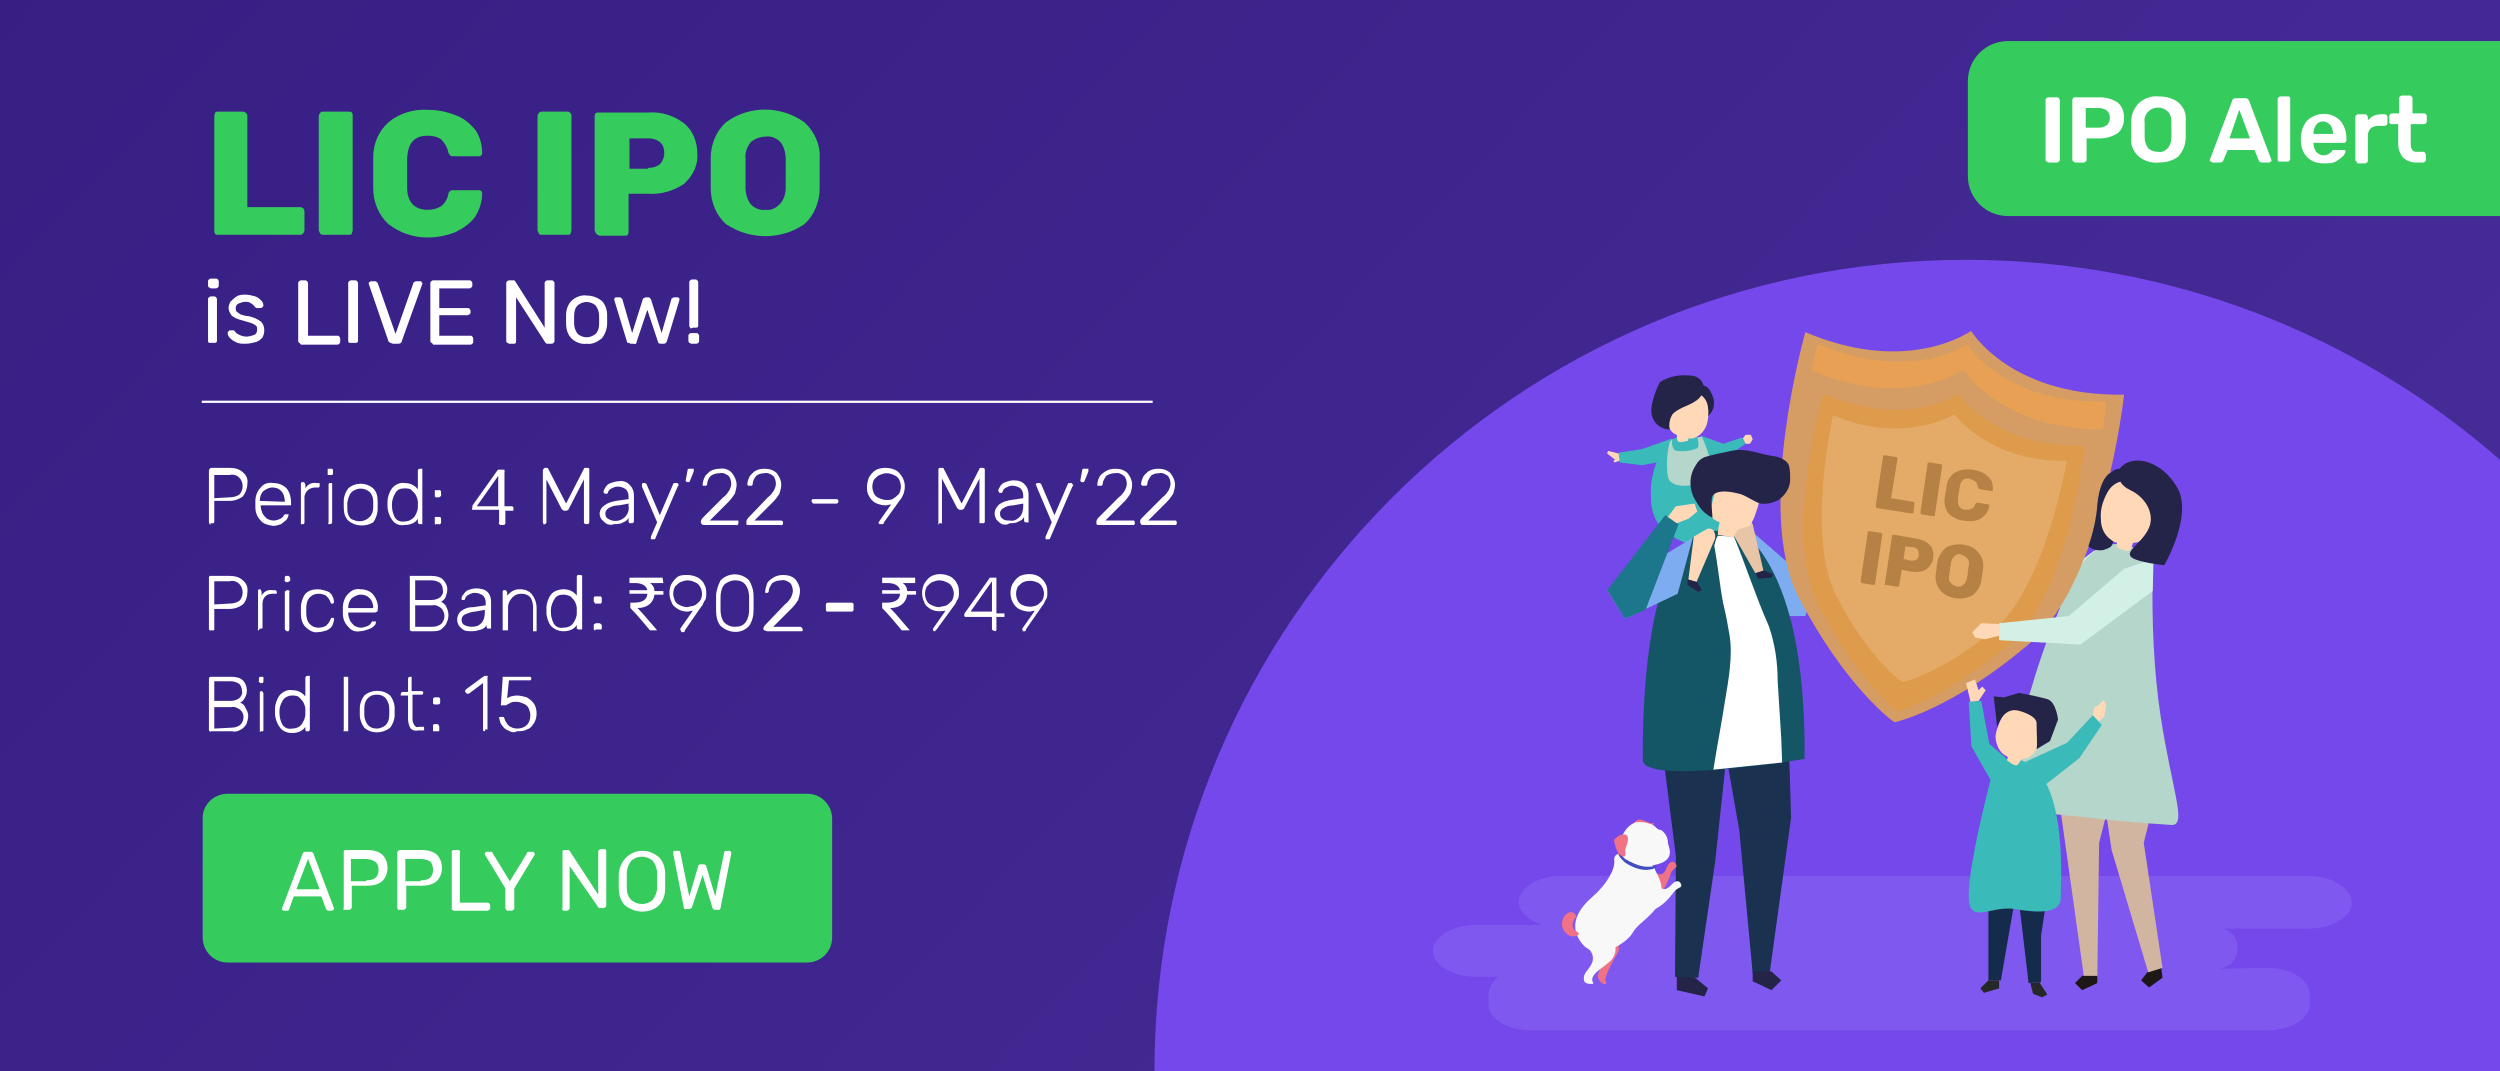 <?xml version="1.0" encoding="utf-8"?>
<!-- Generator: Adobe Illustrator 25.3.0, SVG Export Plug-In . SVG Version: 6.00 Build 0)  -->
<svg version="1.1" id="Layer_1" xmlns="http://www.w3.org/2000/svg" xmlns:xlink="http://www.w3.org/1999/xlink" x="0px" y="0px"
	 viewBox="0 0 280 120" style="enable-background:new 0 0 280 120;" xml:space="preserve">
<rect x="0" y="0" width="280" height="120" fill="#808080" stroke="none"/>
<style type="text/css">
	.st0{fill:url(#SVGID_1_);}
	.st1{fill:#7448EA;}
	.st2{fill:#35CB5D;}
	.st3{fill:#FFFFFF;}
	.st4{fill:none;stroke:#FFFFFF;stroke-width:0.25;stroke-miterlimit:10;}
	.st5{opacity:0.4;fill:#8F72F7;enable-background:new    ;}
	.st6{fill:#7EACF1;}
	.st7{fill:#D2F0E5;}
	.st8{fill:#1D1815;}
	.st9{fill:#D2B5A1;}
	.st10{fill:#B5D6CA;}
	.st11{fill:#D59C64;}
	.st12{fill:#DD9B4B;}
	.st13{fill:#E8A154;}
	.st14{opacity:0.34;}
	.st15{fill:#EDCB9D;}
	.st16{fill:#3BBABA;}
	.st17{fill:#152B4C;}
	.st18{fill:#FFD8B8;}
	.st19{fill:#242449;}
	.st20{fill:#252829;}
	.st21{fill:#1A3150;}
	.st22{fill:#145566;}
	.st23{fill:#E9C5A8;}
	.st24{fill:#1C778C;}
	.st25{fill:#F17187;}
	.st26{fill:#F8F8F8;}
	.st27{fill:#424DBF;}
	.st28{opacity:0.44;}
	.st29{fill:#7C4B16;}
</style>
<linearGradient id="SVGID_1_" gradientUnits="userSpaceOnUse" x1="18.894" y1="177.398" x2="246.234" y2="-39.227" gradientTransform="matrix(1 0 0 -1 0 122)">
	<stop  offset="0" style="stop-color:#351D81"/>
	<stop  offset="1" style="stop-color:#482E9B"/>
</linearGradient>
<rect class="st0" width="280" height="120"/>
<path class="st1" d="M280,51.5c-16-14-36.9-22.4-59.8-22.4c-50.2,0-90.9,40.7-90.9,90.9c0,0,0,0,0,0H280V51.5z"/>
<path class="st2" d="M24.1,26.2C24,26.1,24,25.9,24,25.8V13c0-0.1,0.1-0.3,0.1-0.4c0.1-0.1,0.2-0.1,0.3-0.1h2.8
	c0.2,0,0.5,0.2,0.5,0.4c0,0,0,0.1,0,0.1v10.2h5.9c0.3,0,0.5,0.2,0.5,0.5v2.1c0,0.1-0.1,0.3-0.2,0.4c-0.1,0.1-0.2,0.1-0.4,0.1h-9.1
	C24.3,26.3,24.2,26.3,24.1,26.2z"/>
<path class="st2" d="M35.9,26.2c-0.1-0.1-0.1-0.2-0.2-0.4V13c0-0.1,0.1-0.3,0.2-0.4c0.1-0.1,0.2-0.1,0.3-0.1H39c0.1,0,0.3,0,0.4,0.1
	c0.1,0.1,0.1,0.2,0.1,0.4v12.8c0,0.1-0.1,0.3-0.1,0.4c-0.1,0.1-0.2,0.1-0.4,0.1h-2.8C36.1,26.3,36,26.3,35.9,26.2z"/>
<path class="st2" d="M43.5,25.1c-1.1-1-1.7-2.5-1.7-4c0-0.4,0-0.9,0-1.7s0-1.4,0-1.8c0-1.5,0.6-2.9,1.7-3.9c1.2-1,2.8-1.5,4.4-1.4
	c1.1,0,2.1,0.2,3.1,0.6c0.9,0.3,1.6,0.9,2.2,1.6c0.5,0.7,0.8,1.6,0.8,2.6c0,0.1,0,0.2-0.1,0.3c-0.1,0.1-0.2,0.1-0.3,0.1h-2.8
	c-0.1,0-0.3,0-0.4-0.1c-0.1-0.1-0.2-0.3-0.2-0.4c-0.1-0.5-0.4-1-0.8-1.4c-0.4-0.3-1-0.4-1.5-0.4c-1.5,0-2.2,0.8-2.3,2.5
	c0,0.4,0,0.9,0,1.6s0,1.3,0,1.7c0,1.6,0.8,2.5,2.3,2.5c0.5,0,1-0.1,1.5-0.4c0.4-0.3,0.7-0.8,0.8-1.3c0-0.2,0.1-0.3,0.2-0.4
	c0.1-0.1,0.3-0.1,0.4-0.1h2.8c0.1,0,0.2,0,0.3,0.1c0.1,0.1,0.1,0.2,0.1,0.3c0,0.9-0.3,1.8-0.8,2.6c-0.6,0.8-1.4,1.3-2.2,1.7
	c-1,0.4-2.1,0.6-3.1,0.6C46.3,26.6,44.8,26.1,43.5,25.1z"/>
<path class="st2" d="M60.4,26.2c-0.1-0.1-0.1-0.2-0.2-0.4V13c0-0.1,0.1-0.3,0.2-0.4c0.1-0.1,0.2-0.1,0.3-0.1h2.8
	c0.1,0,0.3,0,0.3,0.1C64,12.7,64,12.9,64,13v12.8c0,0.1-0.1,0.3-0.1,0.4c-0.1,0.1-0.2,0.1-0.3,0.1h-2.8
	C60.6,26.3,60.4,26.3,60.4,26.2z"/>
<path class="st2" d="M66.8,26.2c-0.1-0.1-0.1-0.2-0.2-0.4V13.1c0-0.1,0-0.3,0.1-0.4c0.1-0.1,0.2-0.1,0.3-0.1h5.6
	c1.4-0.1,2.8,0.3,4,1.2c1,0.8,1.5,2.1,1.5,3.4c0.1,1.3-0.5,2.5-1.5,3.4c-1.2,0.8-2.6,1.2-4,1.1h-2.2v4.2c0,0.1,0,0.3-0.1,0.4
	c-0.1,0.1-0.2,0.1-0.4,0.1h-2.8C67,26.3,66.9,26.3,66.8,26.2z M72.6,18.8c0.5,0,0.9-0.1,1.3-0.4c0.3-0.3,0.5-0.8,0.5-1.2
	c0-0.5-0.1-0.9-0.4-1.2c-0.3-0.3-0.8-0.5-1.3-0.5h-2.2v3.4H72.6z"/>
<path class="st2" d="M81.3,25.1c-1.1-1-1.7-2.5-1.7-4c0-0.4,0-0.9,0-1.7s0-1.3,0-1.7c0-1.5,0.6-3,1.7-4c2.6-1.9,6.1-1.9,8.8,0
	c1.1,1,1.8,2.5,1.7,4c0,0.8,0,1.3,0,1.7s0,1,0,1.7c0,1.5-0.6,3-1.7,4C87.5,26.9,84,26.9,81.3,25.1z M87.3,22.9
	c0.5-0.5,0.7-1.2,0.7-1.9c0-0.8,0-1.3,0-1.6s0-0.9,0-1.6c0-0.7-0.2-1.4-0.6-1.9c-0.4-0.4-1-0.7-1.6-0.6c-0.6,0-1.2,0.2-1.7,0.6
	c-0.4,0.5-0.7,1.2-0.6,1.9c0,0.4,0,0.9,0,1.6s0,1.3,0,1.6c0,0.7,0.2,1.4,0.6,1.9c0.4,0.4,1,0.7,1.7,0.6
	C86.3,23.6,86.9,23.3,87.3,22.9L87.3,22.9z"/>
<path class="st3" d="M23.5,70.6c0,0-0.1-0.1-0.1-0.1v-5.8c0-0.1,0-0.1,0.1-0.2c0,0,0.1,0,0.1,0h2.1c0.5,0,1.1,0.1,1.5,0.5
	c0.4,0.3,0.6,0.8,0.5,1.4c0,0.5-0.2,1-0.5,1.3c-0.4,0.3-0.9,0.5-1.5,0.5H24v2.3c0,0.1,0,0.1-0.1,0.1c0,0-0.1,0-0.1,0h-0.2
	C23.6,70.7,23.5,70.6,23.5,70.6z M25.7,67.6c0.4,0,0.8-0.1,1.1-0.3c0.5-0.5,0.5-1.4,0-1.9c-0.3-0.3-0.7-0.4-1.1-0.3H24v2.6
	L25.7,67.6z"/>
<path class="st3" d="M28.9,70.6c0,0-0.1-0.1,0-0.1v-4.2c0-0.1,0-0.1,0-0.2c0,0,0.1-0.1,0.1-0.1h0.1c0.1,0,0.1,0,0.1,0.1
	c0,0,0.1,0.1,0.1,0.2v0.4c0.2-0.4,0.7-0.7,1.2-0.6h0.3c0.1,0,0.2,0.1,0.2,0.2c0,0,0,0,0,0v0.1c0,0.1,0,0.1,0,0.1c0,0-0.1,0-0.1,0
	h-0.4c-0.3,0-0.6,0.1-0.8,0.3c-0.2,0.2-0.3,0.5-0.3,0.8v2.7c0,0.1,0,0.1-0.1,0.1c0,0-0.1,0-0.1,0h-0.1C29,70.6,29,70.6,28.9,70.6z"
	/>
<path class="st3" d="M31.9,65.1c0,0-0.1-0.1,0-0.1v-0.3c0-0.1,0-0.1,0-0.1c0,0,0.1-0.1,0.1-0.1h0.3c0.1,0,0.1,0,0.1,0.1
	c0,0,0.1,0.1,0.1,0.1v0.3c0,0.1,0,0.1-0.1,0.1c0,0-0.1,0-0.1,0.1H32C32,65.1,31.9,65.1,31.9,65.1z M32,70.6c0,0-0.1-0.1-0.1-0.1
	v-4.2c0-0.1,0-0.1,0.1-0.1c0,0,0.1-0.1,0.1-0.1h0.2c0.1,0,0.1,0,0.1,0.1c0,0,0.1,0.1,0,0.1v4.2c0,0.1-0.1,0.2-0.1,0.2c0,0,0,0,0,0
	h-0.2C32.1,70.7,32,70.6,32,70.6L32,70.6z"/>
<path class="st3" d="M34.2,70.2c-0.4-0.4-0.5-1-0.5-1.5V68c0-0.5,0.2-1.1,0.5-1.5c0.4-0.4,0.9-0.5,1.4-0.5c0.3,0,0.7,0.1,1,0.2
	c0.3,0.1,0.5,0.3,0.6,0.5c0.1,0.2,0.2,0.4,0.2,0.7c0,0.1,0,0.1,0,0.1c0,0-0.1,0.1-0.1,0.1h-0.1c0,0-0.1,0-0.1,0c0,0-0.1-0.1-0.1-0.2
	c-0.1-0.3-0.3-0.5-0.5-0.7c-0.2-0.1-0.5-0.2-0.8-0.2c-0.4,0-0.7,0.1-1,0.4c-0.3,0.3-0.4,0.8-0.4,1.2v0.6c0,0.4,0.1,0.9,0.4,1.2
	c0.3,0.3,0.6,0.4,1,0.4c0.3,0,0.6-0.1,0.8-0.2c0.2-0.2,0.4-0.4,0.5-0.7c0-0.1,0.1-0.1,0.1-0.2c0,0,0.1,0,0.1,0h0.1
	c0.1,0,0.1,0,0.1,0.1c0,0,0.1,0.1,0,0.1c0,0.2-0.1,0.5-0.2,0.7c-0.1,0.2-0.4,0.4-0.6,0.5c-0.3,0.1-0.7,0.2-1,0.2
	C35.1,70.9,34.6,70.6,34.2,70.2z"/>
<path class="st3" d="M39,70.2c-0.4-0.4-0.6-0.9-0.6-1.5V68c0-0.5,0.2-1.1,0.6-1.5c0.4-0.4,0.8-0.6,1.4-0.5c0.5,0,1.1,0.2,1.4,0.6
	c0.4,0.5,0.6,1.1,0.5,1.7v0.1c0,0.1,0,0.1-0.1,0.1c0,0-0.1,0.1-0.2,0.1H39v0.1c0,0.3,0.1,0.5,0.2,0.8c0.1,0.2,0.3,0.4,0.5,0.6
	c0.2,0.1,0.5,0.2,0.7,0.2c0.3,0,0.5-0.1,0.8-0.2c0.2-0.1,0.3-0.2,0.4-0.4l0.1-0.1c0,0,0.1,0,0.2,0H42c0,0,0.1,0,0.1,0
	c0,0,0,0.1,0,0.1c0,0.2-0.1,0.3-0.2,0.4c-0.2,0.2-0.4,0.3-0.7,0.4c-0.3,0.1-0.6,0.2-0.9,0.2C39.8,70.8,39.3,70.6,39,70.2z
	 M41.8,68.1L41.8,68.1c0-0.4-0.1-0.8-0.4-1.1c-0.3-0.3-0.6-0.4-1-0.4c-0.4,0-0.7,0.2-1,0.4c-0.3,0.3-0.4,0.7-0.4,1.1l0,0L41.8,68.1z
	"/>
<path class="st3" d="M45.9,70.6c0,0,0-0.1,0-0.1v-5.8c0,0,0-0.1,0-0.2c0,0,0.1,0,0.1,0h2.3c0.5,0,1,0.1,1.3,0.4
	c0.3,0.3,0.5,0.7,0.5,1.1c0,0.3-0.1,0.6-0.2,0.9c-0.1,0.2-0.3,0.4-0.5,0.5c0.2,0.1,0.5,0.3,0.6,0.6c0.3,0.6,0.3,1.2,0,1.8
	c-0.1,0.3-0.4,0.5-0.6,0.7c-0.3,0.2-0.7,0.2-1,0.2h-2.3C46,70.7,46,70.6,45.9,70.6z M48.3,67.2c0.4,0,0.7-0.1,1-0.3
	c0.2-0.2,0.4-0.5,0.3-0.8c0-0.3-0.1-0.6-0.3-0.8c-0.3-0.2-0.6-0.3-1-0.3h-1.8v2.2H48.3z M48.4,70.2c0.4,0,0.7-0.1,1-0.3
	c0.5-0.5,0.5-1.3,0-1.8c-0.3-0.2-0.6-0.4-1-0.3h-1.9v2.4L48.4,70.2z"/>
<path class="st3" d="M52,70.6c-0.2-0.1-0.4-0.3-0.6-0.5c-0.1-0.2-0.2-0.4-0.2-0.7c0-0.4,0.2-0.8,0.5-1c0.4-0.3,0.8-0.4,1.3-0.4
	l1.4-0.2v-0.3c0-0.3-0.1-0.6-0.3-0.8c-0.3-0.2-0.6-0.3-0.9-0.3c-0.3,0-0.5,0.1-0.7,0.2c-0.2,0.1-0.3,0.2-0.4,0.4
	c0,0.1,0,0.1-0.1,0.2c0,0-0.1,0-0.1,0h-0.1c-0.1,0-0.1,0-0.1-0.1c0,0,0-0.1,0-0.1c0-0.2,0.1-0.3,0.2-0.4c0.1-0.2,0.3-0.4,0.5-0.5
	c0.3-0.1,0.6-0.2,0.9-0.2c0.5,0,1,0.1,1.3,0.4c0.3,0.3,0.4,0.7,0.4,1.1v2.9c0,0,0,0.1,0,0.1c0,0-0.1,0-0.1,0h-0.2c0,0-0.1,0-0.1,0
	c0,0-0.1-0.1-0.1-0.1V70c-0.1,0.2-0.3,0.4-0.6,0.5c-0.3,0.1-0.7,0.2-1,0.2C52.6,70.7,52.3,70.7,52,70.6z M53.9,69.8
	c0.3-0.3,0.4-0.8,0.4-1.2v-0.3l-1.1,0.2c-0.4,0-0.8,0.2-1.1,0.3c-0.2,0.1-0.4,0.3-0.4,0.6c0,0.3,0.1,0.5,0.3,0.6
	c0.2,0.1,0.5,0.2,0.8,0.2C53.3,70.2,53.6,70.1,53.9,69.8L53.9,69.8z"/>
<path class="st3" d="M56.3,70.6c0,0,0-0.1,0-0.1v-4.2c0,0,0-0.1,0-0.1c0,0,0.1-0.1,0.1-0.1h0.2c0.1,0,0.1,0,0.1,0.1
	c0,0,0.1,0.1,0.1,0.1v0.4c0.2-0.2,0.4-0.4,0.6-0.5C57.7,66,58,66,58.3,66c0.5,0,1,0.2,1.3,0.6c0.3,0.4,0.5,0.9,0.5,1.5v2.5
	c0,0.1,0,0.1,0,0.1c0,0-0.1,0-0.1,0h-0.2c0,0-0.1,0-0.1,0c0,0,0-0.1,0-0.1V68c0-0.4-0.1-0.8-0.3-1.1c-0.3-0.3-0.6-0.4-1-0.4
	c-0.4,0-0.7,0.1-1,0.4c-0.3,0.3-0.5,0.7-0.5,1.1v2.5c0,0.1,0,0.1-0.1,0.1c0,0-0.1,0-0.1,0h-0.2C56.4,70.6,56.4,70.6,56.3,70.6z"/>
<path class="st3" d="M61.7,70.1c-0.3-0.4-0.5-1-0.5-1.5v-0.5c0-0.5,0.2-1.1,0.5-1.5c0.3-0.4,0.9-0.6,1.4-0.6c0.6,0,1.1,0.2,1.5,0.7
	v-2.1c0-0.1,0.1-0.2,0.1-0.2c0,0,0,0,0,0H65c0,0,0.1,0,0.1,0c0,0,0.1,0.1,0.1,0.1v5.9c0,0.1,0,0.1-0.1,0.1c0,0-0.1,0-0.1,0h-0.2
	c-0.1,0-0.2-0.1-0.2-0.1c0,0,0,0,0,0V70c-0.3,0.5-0.9,0.7-1.5,0.7C62.6,70.7,62.1,70.5,61.7,70.1z M64.2,69.8
	c0.2-0.3,0.4-0.7,0.4-1.1c0-0.1,0-0.2,0-0.3s0-0.3,0-0.3c0-0.2-0.1-0.5-0.2-0.7c-0.1-0.2-0.3-0.4-0.5-0.6c-0.2-0.1-0.5-0.2-0.8-0.2
	c-0.4,0-0.8,0.1-1,0.5c-0.2,0.3-0.4,0.8-0.4,1.2v0.2c0,0.5,0.1,0.9,0.3,1.3c0.2,0.4,0.7,0.6,1.1,0.5C63.6,70.3,64,70.1,64.2,69.8z"
	/>
<path class="st3" d="M66.6,67.5c0,0-0.1-0.1-0.1-0.2V67c0-0.1,0-0.1,0.1-0.2c0,0,0.1,0,0.1,0h0.4c0,0,0.1,0,0.2,0
	c0,0,0.1,0.1,0.1,0.2v0.4c0,0.1,0,0.1-0.1,0.2c0,0-0.1,0-0.2,0h-0.4C66.7,67.6,66.6,67.6,66.6,67.5z M66.6,70.6c0,0-0.1-0.1-0.1-0.1
	V70c0-0.1,0-0.1,0.1-0.1c0,0,0.1-0.1,0.1-0.1h0.4c0.1,0,0.1,0,0.2,0.1c0,0,0.1,0.1,0.1,0.1v0.4c0,0.1,0,0.1-0.1,0.1c0,0-0.1,0-0.2,0
	h-0.4C66.7,70.6,66.7,70.6,66.6,70.6z"/>
<path class="st3" d="M74.3,65.3h-1.5c0.3,0.2,0.5,0.5,0.5,0.9h1v0.4h-1c-0.1,0.9-0.8,1.5-1.9,1.5c0.7,0.7,1.4,1.6,2.2,2.5h-0.8
	c-0.7-0.8-1.3-1.6-2.2-2.5v-0.6H71c1,0,1.5-0.4,1.5-1h-2v-0.4h2c-0.1-0.5-0.6-0.8-1.4-0.8h-0.6v-0.6h3.7L74.3,65.3z"/>
<path class="st3" d="M76.2,70.6c0,0,0-0.1,0-0.1c0,0,0-0.1,0-0.1l1.4-2c-0.2,0-0.4,0.1-0.6,0.1c-0.4,0-0.8-0.1-1.1-0.3
	c-0.3-0.2-0.6-0.4-0.7-0.8c-0.3-0.6-0.3-1.4,0-2c0.2-0.3,0.4-0.6,0.7-0.8c0.3-0.2,0.7-0.2,1.1-0.2c0.4,0,0.8,0.1,1.2,0.3
	c0.3,0.2,0.6,0.5,0.7,0.8c0.2,0.3,0.2,0.7,0.2,1c0,0.3,0,0.6-0.2,0.8c-0.1,0.2-0.2,0.5-0.4,0.7l-1.8,2.6c0,0,0,0,0,0.1
	c0,0-0.1,0.1-0.1,0.1c0,0-0.1,0-0.1,0h-0.2C76.3,70.7,76.3,70.6,76.2,70.6z M77.8,67.8c0.2-0.1,0.4-0.3,0.6-0.5
	c0.3-0.5,0.3-1.1,0-1.6c-0.1-0.2-0.3-0.4-0.6-0.5c-0.2-0.1-0.5-0.2-0.8-0.2c-0.3,0-0.5,0.1-0.8,0.2c-0.2,0.1-0.4,0.3-0.6,0.5
	c-0.1,0.2-0.2,0.5-0.2,0.8c0,0.3,0.1,0.5,0.2,0.8c0.1,0.2,0.3,0.4,0.6,0.5c0.2,0.1,0.5,0.2,0.8,0.2C77.3,67.9,77.6,67.9,77.8,67.8z"
	/>
<path class="st3" d="M80.7,70.1c-0.4-0.5-0.5-1.1-0.5-1.8v-1.5c0-0.6,0.2-1.2,0.5-1.8c0.9-0.9,2.3-0.9,3.2,0c0,0,0,0,0,0
	c0.3,0.5,0.5,1.1,0.5,1.8c0,0.2,0,0.4,0,0.8s0,0.6,0,0.7c0,0.6-0.1,1.2-0.5,1.8C83.1,71,81.7,71,80.7,70.1
	C80.8,70.1,80.8,70.1,80.7,70.1L80.7,70.1z M83.5,69.7c0.3-0.4,0.4-0.9,0.4-1.4c0-0.2,0-0.4,0-0.7s0-0.5,0-0.7c0-0.5-0.1-1-0.4-1.4
	c-0.3-0.4-0.7-0.5-1.2-0.5c-0.4,0-0.9,0.2-1.2,0.5c-0.3,0.4-0.4,0.9-0.4,1.4v1.4c0,0.5,0.1,1,0.4,1.4c0.3,0.3,0.7,0.5,1.2,0.5
	C82.8,70.2,83.2,70.1,83.5,69.7z"/>
<path class="st3" d="M85.6,70.6c0,0-0.1-0.1-0.1-0.1v-0.1c0-0.1,0.1-0.3,0.2-0.4l2.2-2.3c0.3-0.2,0.5-0.5,0.7-0.8
	c0.1-0.2,0.2-0.5,0.2-0.7c0-0.3-0.1-0.7-0.3-0.9c-0.3-0.2-0.6-0.4-1-0.3c-0.4,0-0.7,0.1-1,0.3c-0.2,0.3-0.4,0.6-0.4,0.9
	c0,0.1,0,0.1-0.1,0.2c0,0-0.1,0-0.1,0h-0.1c0,0-0.1,0-0.1,0c0,0,0-0.1,0-0.1c0-0.3,0.1-0.6,0.2-0.9c0.1-0.3,0.4-0.5,0.7-0.7
	c0.3-0.2,0.7-0.3,1.1-0.3c0.5,0,1,0.1,1.4,0.5c0.3,0.4,0.5,0.8,0.5,1.3c0,0.3-0.1,0.7-0.2,1c-0.2,0.3-0.4,0.6-0.7,0.9l-2.1,2.1h3
	c0.1,0,0.1,0,0.2,0.1c0,0,0.1,0.1,0.1,0.2v0.1c0,0.1,0,0.1-0.1,0.1c0,0-0.1,0-0.2,0h-3.7C85.7,70.6,85.6,70.6,85.6,70.6z"/>
<path class="st3" d="M92.6,68.5c0,0-0.1-0.1-0.1-0.2v-0.6c0-0.1,0.1-0.2,0.2-0.2h2.7c0.1,0,0.2,0.1,0.2,0.2v0.6
	c0,0.1-0.1,0.2-0.2,0.2h-2.7C92.7,68.5,92.7,68.5,92.6,68.5z"/>
<path class="st3" d="M102.5,65.3h-1.4c0.3,0.2,0.5,0.5,0.5,0.9h1v0.4h-1c-0.1,0.9-0.8,1.5-1.9,1.5c0.7,0.7,1.4,1.6,2.2,2.5H101
	c-0.7-0.8-1.3-1.6-2.2-2.5v-0.6h0.5c1,0,1.5-0.4,1.5-1h-2v-0.4h2c-0.1-0.5-0.6-0.8-1.4-0.8h-0.6v-0.6h3.7L102.5,65.3z"/>
<path class="st3" d="M104.5,70.6c0,0,0-0.1,0-0.1c0,0,0-0.1,0-0.1l1.4-2c-0.6,0.1-1.2,0.1-1.7-0.2c-0.3-0.2-0.6-0.4-0.7-0.8
	c-0.3-0.6-0.3-1.4,0-2c0.2-0.3,0.4-0.6,0.7-0.8c0.3-0.2,0.7-0.3,1.1-0.3c0.4,0,0.8,0.1,1.2,0.3c0.3,0.2,0.6,0.5,0.7,0.8
	c0.2,0.3,0.2,0.7,0.2,1c0,0.3,0,0.6-0.2,0.8c-0.1,0.2-0.2,0.5-0.4,0.7l-1.9,2.6c0,0,0,0-0.1,0.1c0,0-0.1,0.1-0.1,0.1
	c0,0-0.1,0-0.1,0L104.5,70.6C104.5,70.6,104.5,70.6,104.5,70.6z M106,67.8c0.2-0.1,0.4-0.3,0.6-0.5c0.3-0.5,0.3-1.1,0-1.6
	c-0.1-0.2-0.3-0.4-0.6-0.5c-0.2-0.1-0.5-0.2-0.8-0.2c-0.3,0-0.5,0.1-0.8,0.2c-0.2,0.1-0.4,0.3-0.6,0.5c-0.1,0.2-0.2,0.5-0.2,0.8
	c0,0.3,0.1,0.6,0.2,0.8c0.1,0.2,0.3,0.4,0.6,0.5c0.2,0.1,0.5,0.2,0.8,0.2C105.5,67.9,105.8,67.9,106,67.8z"/>
<path class="st3" d="M111.2,70.6c0,0-0.1-0.1-0.1-0.1v-1.4h-2.9c0,0-0.1,0-0.1,0c0,0-0.1-0.1-0.1-0.1v-0.1c0-0.1,0-0.2,0.1-0.3
	l2.7-3.8c0-0.1,0.1-0.1,0.1-0.1c0.1,0,0.1,0,0.2,0h0.4c0,0,0.1,0,0.1,0c0,0,0,0.1,0,0.1v3.9h0.8c0,0,0.1,0,0.1,0c0,0,0,0.1,0,0.2
	v0.1c0,0,0,0.1,0,0.1c0,0-0.1,0-0.1,0h-0.8v1.4c0,0.1-0.1,0.2-0.1,0.2c0,0,0,0,0,0L111.2,70.6C111.2,70.6,111.2,70.6,111.2,70.6z
	 M108.7,68.5h2.4v-3.4L108.7,68.5z"/>
<path class="st3" d="M114.5,70.6c0,0,0-0.1,0-0.1c0,0,0-0.1,0-0.1l1.4-2c-0.2,0-0.4,0.1-0.6,0.1c-0.4,0-0.8-0.1-1.2-0.3
	c-0.3-0.2-0.5-0.4-0.7-0.8c-0.3-0.6-0.3-1.4,0-2c0.2-0.3,0.4-0.6,0.7-0.8c0.3-0.2,0.7-0.3,1.2-0.3c0.4,0,0.8,0.1,1.1,0.3
	c0.3,0.2,0.6,0.5,0.7,0.8c0.2,0.3,0.2,0.7,0.2,1c0,0.3,0,0.6-0.2,0.8c-0.1,0.2-0.2,0.5-0.4,0.7l-1.8,2.6c0,0,0,0,0,0.1
	c0,0-0.1,0.1-0.1,0.1c0,0-0.1,0-0.1,0h-0.2C114.7,70.6,114.6,70.6,114.5,70.6z M116.1,67.8c0.2-0.1,0.4-0.3,0.6-0.5
	c0.3-0.5,0.3-1.1,0-1.6c-0.1-0.2-0.3-0.4-0.6-0.5c-0.5-0.2-1-0.2-1.5,0c-0.2,0.1-0.4,0.3-0.6,0.5c-0.1,0.2-0.2,0.5-0.2,0.8
	c0,0.3,0.1,0.6,0.2,0.8c0.1,0.2,0.3,0.4,0.6,0.5C115.1,68,115.6,68,116.1,67.8z"/>
<path class="st3" d="M23.5,81.9c0,0-0.1-0.1-0.1-0.1V76c0-0.1,0.1-0.2,0.2-0.2h2.3c0.5,0,1,0.1,1.3,0.4c0.5,0.5,0.6,1.4,0.2,2
	c-0.1,0.2-0.3,0.4-0.5,0.5c0.3,0.1,0.5,0.3,0.6,0.6c0.2,0.3,0.3,0.6,0.3,0.9c0,0.3-0.1,0.6-0.2,0.9c-0.2,0.3-0.4,0.5-0.6,0.6
	c-0.3,0.2-0.7,0.3-1,0.2h-2.4C23.6,82,23.5,82,23.5,81.9z M25.8,78.5c0.4,0,0.7-0.1,1-0.3c0.2-0.2,0.4-0.5,0.3-0.8
	c0-0.3-0.1-0.6-0.3-0.8c-0.3-0.2-0.6-0.3-1-0.3H24v2.2H25.8z M25.9,81.5c0.4,0,0.7-0.1,1-0.3c0.5-0.5,0.5-1.3,0-1.7c0,0,0,0,0,0
	c-0.3-0.2-0.6-0.4-1-0.3H24v2.4L25.9,81.5z"/>
<path class="st3" d="M29,76.4c0,0-0.1-0.1,0-0.1v-0.3c0-0.1,0-0.1,0-0.1c0,0,0.1-0.1,0.1-0.1h0.3c0.1,0,0.1,0,0.1,0.1
	c0,0,0.1,0.1,0,0.1v0.3c0,0.1,0,0.1,0,0.1c0,0-0.1,0.1-0.1,0.1h-0.3C29.1,76.4,29.1,76.4,29,76.4z M29.1,81.9c0,0,0-0.1,0-0.1v-4.2
	c0-0.1,0.1-0.2,0.1-0.2c0,0,0,0,0,0h0.1c0.1,0,0.1,0,0.1,0.1c0,0,0.1,0.1,0.1,0.1v4.2c0,0.1,0,0.1-0.1,0.1c0,0-0.1,0-0.1,0h-0.1
	C29.3,82,29.2,82,29.1,81.9z"/>
<path class="st3" d="M31.3,81.4c-0.3-0.4-0.5-1-0.5-1.5v-0.5c0-0.5,0.2-1.1,0.5-1.5c0.3-0.4,0.9-0.7,1.4-0.6c0.6,0,1.1,0.2,1.5,0.7
	v-2.1c0-0.1,0.1-0.2,0.2-0.2c0,0,0,0,0,0h0.2c0,0,0.1,0,0.1,0c0,0,0,0.1,0,0.1v5.9c0,0.1-0.1,0.2-0.1,0.2c0,0,0,0,0,0h-0.2
	c0,0-0.1,0-0.1,0c0,0-0.1-0.1-0.1-0.1v-0.4c-0.3,0.5-0.9,0.7-1.5,0.7C32.2,82.1,31.6,81.9,31.3,81.4z M33.8,81.1
	c0.2-0.3,0.4-0.7,0.4-1.1c0-0.1,0-0.2,0-0.3c0-0.1,0-0.2,0-0.3c0-0.2-0.1-0.5-0.2-0.7c-0.1-0.2-0.3-0.4-0.5-0.6
	c-0.2-0.2-0.5-0.2-0.8-0.2c-0.4,0-0.8,0.2-1,0.5c-0.2,0.3-0.4,0.8-0.4,1.2v0.2c0,0.5,0.1,0.9,0.3,1.3c0.2,0.4,0.7,0.6,1.1,0.5
	C33.2,81.6,33.6,81.4,33.8,81.1z"/>
<path class="st3" d="M38.5,81.9c0,0-0.1-0.1,0-0.1v-5.9c0-0.1,0-0.1,0-0.1c0,0,0.1,0,0.2,0h0.2c0,0,0.1,0,0.1,0c0,0,0,0.1,0,0.1v5.9
	c0,0.1,0,0.1,0,0.1c0,0-0.1,0-0.1,0h-0.2C38.6,81.9,38.6,81.9,38.5,81.9z"/>
<path class="st3" d="M40.8,81.5c-0.3-0.4-0.5-0.9-0.5-1.4v-0.8c0-0.5,0.2-1,0.5-1.4c0.8-0.7,2.1-0.7,2.9,0c0.3,0.4,0.5,0.9,0.5,1.4
	c0,0.1,0,0.3,0,0.4c0,0.1,0,0.2,0,0.4c0,0.5-0.2,1-0.5,1.4C42.8,82.2,41.6,82.2,40.8,81.5z M43.2,81.2c0.3-0.3,0.4-0.7,0.4-1.2
	c0-0.1,0-0.2,0-0.3c0-0.1,0-0.2,0-0.3c0-0.4-0.1-0.8-0.4-1.2c-0.3-0.3-0.6-0.4-1-0.4c-0.4,0-0.7,0.1-1,0.4c-0.3,0.3-0.4,0.7-0.4,1.2
	V80c0,0.4,0.1,0.8,0.4,1.2c0.3,0.3,0.6,0.4,1,0.4C42.6,81.6,43,81.4,43.2,81.2z"/>
<path class="st3" d="M46,81.6c-0.2-0.3-0.3-0.7-0.3-1.1v-2.6H45c0,0-0.1,0-0.1,0c0,0-0.1-0.1,0-0.1v-0.1c0-0.1,0-0.1,0-0.1
	c0,0,0.1,0,0.1-0.1h0.7v-1.5c0-0.1,0.1-0.2,0.2-0.2c0,0,0,0,0,0H46c0,0,0.1,0,0.1,0c0,0,0,0.1,0,0.1v1.5h1.1c0.1,0,0.2,0.1,0.2,0.1
	c0,0,0,0,0,0v0.1c0,0.1-0.1,0.2-0.1,0.2c0,0,0,0,0,0h-1.1v2.6c0,0.3,0,0.5,0.2,0.8c0.1,0.2,0.3,0.3,0.5,0.2h0.5c0.1,0,0.1,0,0.1,0.1
	c0,0,0,0.1,0,0.1v0.1c0,0.1,0,0.1,0,0.1c0,0-0.1,0-0.1,0h-0.5C46.5,81.9,46.2,81.8,46,81.6z"/>
<path class="st3" d="M48.5,78.8c0,0,0-0.1,0-0.1v-0.4c0-0.1,0.1-0.2,0.2-0.2c0,0,0,0,0,0h0.4c0.1,0,0.2,0.1,0.2,0.2v0.4
	c0,0.1-0.1,0.2-0.2,0.2c0,0,0,0,0,0h-0.4C48.6,78.9,48.6,78.9,48.5,78.8z M48.5,81.9c0,0,0-0.1,0-0.1v-0.4c0,0,0-0.1,0-0.2
	c0,0,0.1-0.1,0.1-0.1h0.4c0.1,0,0.1,0,0.1,0.1c0,0,0.1,0.1,0.1,0.2v0.4c0,0.1,0,0.1-0.1,0.1c0,0-0.1,0-0.1,0h-0.4
	C48.6,81.9,48.5,81.9,48.5,81.9z"/>
<path class="st3" d="M54.2,81.9c0,0-0.1-0.1-0.1-0.1v-5.3l-1.6,1.2c0,0-0.1,0-0.1,0c-0.1,0-0.1,0-0.2-0.1l-0.1-0.1c0,0,0-0.1,0-0.1
	c0-0.1,0-0.1,0.1-0.2l1.9-1.4c0.1,0,0.1-0.1,0.2-0.1h0.2c0,0,0.1,0,0.1,0c0,0,0.1,0.1,0,0.1v5.8c0,0.1,0,0.1,0,0.1c0,0-0.1,0-0.1,0
	h-0.2C54.4,81.9,54.3,81.9,54.2,81.9z"/>
<path class="st3" d="M56.9,81.8c-0.3-0.1-0.5-0.3-0.7-0.6c-0.2-0.2-0.2-0.5-0.3-0.8l0,0c0-0.1,0-0.1,0.1-0.1c0,0,0.1,0,0.1,0h0.2
	c0,0,0.1,0,0.1,0c0,0,0.1,0.1,0.1,0.2c0.1,0.3,0.3,0.6,0.5,0.8c0.3,0.2,0.6,0.3,0.9,0.3c0.4,0,0.8-0.1,1.1-0.4
	c0.3-0.3,0.4-0.7,0.4-1.1c0-0.3-0.1-0.5-0.2-0.8c-0.1-0.2-0.3-0.4-0.6-0.5c-0.2-0.1-0.5-0.2-0.8-0.2c-0.2,0-0.4,0-0.6,0.1
	c-0.2,0.1-0.3,0.2-0.4,0.2L56.7,79c-0.1,0-0.1,0-0.2,0h-0.2c0,0-0.1,0-0.2,0c0,0,0-0.1,0-0.1l0.2-2.9c0-0.1,0-0.1,0-0.2
	c0,0,0.1,0,0.1,0h2.9c0,0,0.1,0,0.1,0c0,0,0.1,0.1,0.1,0.1v0.1c0,0.1,0,0.1-0.1,0.2c0,0-0.1,0-0.1,0H57l-0.2,2
	c0.3-0.2,0.7-0.3,1.1-0.3c0.4,0,0.7,0.1,1.1,0.2c0.3,0.2,0.6,0.4,0.8,0.7c0.2,0.3,0.3,0.7,0.3,1.1c0,0.4-0.1,0.8-0.3,1.1
	c-0.2,0.3-0.4,0.6-0.8,0.7c-0.3,0.2-0.7,0.2-1.1,0.2C57.6,82.1,57.2,82,56.9,81.8z"/>
<path class="st3" d="M23.5,58.7c0,0-0.1-0.1-0.1-0.2v-5.8c0-0.1,0-0.1,0.1-0.2c0,0,0.1-0.1,0.1-0.1h2.1c0.5,0,1.1,0.1,1.5,0.5
	c0.4,0.3,0.6,0.8,0.5,1.3c0,0.5-0.2,1-0.5,1.4c-0.4,0.3-0.9,0.5-1.5,0.5H24v2.3c0,0.1,0,0.1-0.1,0.2c0,0-0.1,0.1-0.1,0h-0.2
	C23.6,58.8,23.5,58.8,23.5,58.7z M25.7,55.7c0.4,0,0.8-0.1,1.1-0.3c0.5-0.5,0.5-1.4,0-1.9c-0.3-0.3-0.7-0.4-1.1-0.3H24v2.6
	L25.7,55.7z"/>
<path class="st3" d="M29.2,58.3c-0.4-0.4-0.6-0.9-0.6-1.5v-0.7c0-0.5,0.2-1.1,0.6-1.5c0.3-0.4,0.8-0.6,1.4-0.5
	c0.6,0,1.1,0.2,1.5,0.6c0.4,0.5,0.5,1.1,0.5,1.7v0.1c0,0,0,0.1,0,0.1c0,0-0.1,0-0.2,0h-3.2v0.1c0,0.3,0.1,0.5,0.2,0.8
	c0.1,0.2,0.3,0.4,0.5,0.6c0.2,0.1,0.5,0.2,0.7,0.2c0.3,0,0.6-0.1,0.8-0.2c0.2-0.1,0.3-0.2,0.4-0.4c0,0,0.1-0.1,0.1-0.1
	c0,0,0.1,0,0.1,0h0.2c0,0,0.1,0,0.1,0c0,0,0.1,0.1,0,0.1c0,0.2-0.1,0.3-0.2,0.5c-0.2,0.2-0.4,0.3-0.6,0.5c-0.3,0.1-0.6,0.2-0.9,0.2
	C30,58.8,29.5,58.7,29.2,58.3z M31.9,56.2L31.9,56.2c0-0.4-0.1-0.9-0.4-1.2c-0.3-0.3-0.6-0.4-1-0.4c-0.4,0-0.7,0.2-1,0.4
	c-0.3,0.3-0.4,0.7-0.4,1.1l0,0L31.9,56.2z"/>
<path class="st3" d="M33.7,58.7c0,0,0-0.1,0-0.2v-4.2c0,0,0-0.1,0-0.2c0,0,0.1-0.1,0.1-0.1H34c0.1,0,0.1,0,0.1,0.1
	c0,0,0.1,0.1,0.1,0.2v0.4c0.2-0.4,0.7-0.7,1.2-0.6h0.3c0.1,0,0.1,0,0.1,0.1c0,0,0,0.1,0,0.1v0.1c0,0,0,0.1,0,0.1
	c0,0-0.1,0.1-0.1,0.1h-0.4c-0.6,0-1.1,0.4-1.2,1c0,0.1,0,0.1,0,0.2v2.7c0,0.1,0,0.1-0.1,0.2c0,0-0.1,0-0.1,0h-0.2
	C33.8,58.8,33.7,58.8,33.7,58.7z"/>
<path class="st3" d="M36.7,53.2c0,0,0-0.1,0-0.2v-0.3c0-0.1,0-0.1,0-0.2c0,0,0.1,0,0.1,0h0.3c0,0,0.1,0,0.1,0c0,0,0.1,0.1,0.1,0.2
	V53c0,0.1,0,0.1-0.1,0.2c0,0-0.1,0-0.1,0h-0.3C36.8,53.2,36.7,53.2,36.7,53.2z M36.8,58.7c0,0-0.1-0.1,0-0.2v-4.2c0-0.1,0-0.1,0-0.1
	c0,0,0.1-0.1,0.1-0.1h0.2c0.1,0,0.1,0,0.1,0.1c0,0,0,0.1,0,0.1v4.2c0,0.1-0.1,0.2-0.2,0.2c0,0,0,0,0,0L36.8,58.7
	C36.8,58.8,36.8,58.7,36.8,58.7z"/>
<path class="st3" d="M39,58.3c-0.4-0.4-0.5-0.9-0.5-1.5v-0.7c0-0.5,0.2-1,0.5-1.4c0.8-0.7,2-0.7,2.8,0c0.4,0.4,0.5,0.9,0.5,1.5
	c0,0.1,0,0.2,0,0.4s0,0.3,0,0.4c0,0.5-0.2,1.1-0.5,1.5C41,59,39.8,59,39,58.3z M41.4,57.9c0.3-0.3,0.4-0.7,0.4-1.1
	c0-0.1,0-0.2,0-0.3s0-0.3,0-0.3c0-0.4-0.1-0.8-0.4-1.1c-0.6-0.5-1.4-0.5-2,0c-0.3,0.3-0.4,0.7-0.5,1.2v0.7c0,0.4,0.1,0.8,0.4,1.1
	C40,58.5,40.8,58.5,41.4,57.9L41.4,57.9z"/>
<path class="st3" d="M43.9,58.2c-0.3-0.4-0.5-1-0.5-1.5v-0.5c0-0.5,0.2-1.1,0.5-1.5c0.3-0.4,0.9-0.7,1.4-0.6c0.6,0,1.1,0.2,1.5,0.7
	v-2.1c0-0.1,0.1-0.2,0.2-0.2c0,0,0,0,0,0h0.2c0,0,0.1,0,0.1,0c0,0,0,0.1,0,0.1v5.9c0,0,0,0.1,0,0.2c0,0-0.1,0-0.1,0H47
	c-0.1,0-0.2-0.1-0.2-0.2c0,0,0,0,0,0v-0.4c-0.3,0.5-0.9,0.7-1.5,0.7C44.8,58.9,44.2,58.7,43.9,58.2z M46.4,57.9
	c0.2-0.3,0.4-0.7,0.4-1.1c0-0.1,0-0.2,0-0.3c0-0.1,0-0.2,0-0.3c0-0.2-0.1-0.5-0.2-0.7c-0.1-0.2-0.3-0.4-0.5-0.6
	c-0.2-0.2-0.5-0.2-0.8-0.2c-0.4,0-0.8,0.1-1,0.5c-0.2,0.3-0.4,0.8-0.4,1.2v0.2c0,0.5,0.1,0.9,0.3,1.3c0.2,0.4,0.7,0.6,1.1,0.5
	C45.8,58.4,46.1,58.2,46.4,57.9z"/>
<path class="st3" d="M48.7,55.6c0,0,0-0.1,0-0.1v-0.4c0,0,0-0.1,0-0.2c0,0,0.1,0,0.1,0h0.4c0,0,0.1,0,0.1,0c0,0,0.1,0.1,0.1,0.2v0.4
	c0,0.1,0,0.1-0.1,0.1c0,0-0.1,0.1-0.1,0.1h-0.4C48.8,55.7,48.8,55.7,48.7,55.6z M48.7,58.7c0,0,0-0.1,0-0.2v-0.4c0,0,0-0.1,0-0.2
	c0,0,0.1,0,0.1,0h0.4c0,0,0.1,0,0.1,0c0,0,0.1,0.1,0.1,0.2v0.4c0,0.1,0,0.1-0.1,0.2c0,0-0.1,0.1-0.1,0h-0.4
	C48.8,58.8,48.8,58.8,48.7,58.7z"/>
<path class="st3" d="M55.9,58.7c0,0-0.1-0.1,0-0.2v-1.4h-2.9c0,0-0.1,0-0.1,0c0,0-0.1-0.1,0-0.2v-0.1c0-0.1,0-0.2,0.1-0.3l2.7-3.8
	c0,0,0.1-0.1,0.1-0.1c0.1,0,0.1,0,0.2,0h0.4c0.1,0,0.1,0,0.1,0.1c0,0,0.1,0.1,0,0.1v3.9h0.8c0.1,0,0.2,0.1,0.2,0.1c0,0,0,0,0,0V57
	c0,0.1,0,0.1,0,0.2c0,0-0.1,0-0.1,0h-0.8v1.4c0,0.1-0.1,0.2-0.2,0.2c0,0,0,0,0,0H56C56,58.7,55.9,58.7,55.9,58.7z M53.4,56.7h2.4
	v-3.4L53.4,56.7z"/>
<path class="st3" d="M60.9,58.7c0,0-0.1-0.1-0.1-0.2v-5.8c0-0.1,0-0.1,0.1-0.2c0,0,0.1-0.1,0.1-0.1h0.2c0.1,0,0.2,0,0.2,0.1l2,3.9
	l2-3.9c0-0.1,0.1-0.1,0.2-0.1h0.2c0.1,0,0.1,0,0.2,0.1c0,0,0,0.1,0,0.2v5.8c0,0.1-0.1,0.2-0.2,0.2c0,0,0,0,0,0h-0.2
	c-0.1,0-0.2-0.1-0.2-0.2c0,0,0,0,0,0v-4.8l-1.7,3.3c0,0.1-0.2,0.2-0.3,0.2h-0.2c-0.1,0-0.2-0.1-0.3-0.2l-1.7-3.3v4.8
	c0,0.1-0.1,0.2-0.2,0.2c0,0,0,0,0,0H61C60.9,58.8,60.9,58.8,60.9,58.7z"/>
<path class="st3" d="M68,58.7c-0.2-0.1-0.4-0.3-0.6-0.5c-0.4-0.5-0.3-1.2,0.3-1.6c0,0,0,0,0,0c0.4-0.3,0.8-0.4,1.3-0.5l1.4-0.2v-0.3
	c0-0.3-0.1-0.6-0.3-0.8c-0.3-0.2-0.6-0.3-0.9-0.3c-0.3,0-0.5,0.1-0.7,0.2c-0.2,0.1-0.3,0.2-0.4,0.4c0,0.1,0,0.1-0.1,0.2
	c0,0-0.1,0-0.1,0h-0.1c-0.1,0-0.2-0.1-0.2-0.2c0-0.2,0.1-0.3,0.2-0.5c0.1-0.2,0.3-0.4,0.6-0.5c0.3-0.1,0.6-0.2,0.9-0.2
	c0.5-0.1,1,0.1,1.3,0.5c0.3,0.3,0.4,0.7,0.4,1.1v2.9c0,0.1-0.1,0.2-0.2,0.2c0,0,0,0,0,0h-0.2c-0.1,0-0.1,0-0.1,0
	c0,0-0.1-0.1-0.1-0.2v-0.4c-0.1,0.2-0.3,0.4-0.6,0.5c-0.3,0.2-0.7,0.2-1,0.2C68.5,58.8,68.3,58.8,68,58.7z M70,57.9
	c0.3-0.3,0.5-0.8,0.4-1.2v-0.3l-1.1,0.2c-0.4,0-0.8,0.1-1.1,0.3c-0.2,0.1-0.4,0.3-0.4,0.6c0,0.3,0.1,0.5,0.3,0.6
	C68.7,58.5,69.5,58.4,70,57.9z"/>
<path class="st3" d="M72.9,60.4c0,0,0-0.1,0-0.1c0-0.1,0-0.1,0-0.2l0.7-1.6l-1.7-4c0-0.1,0-0.1,0-0.2c0,0,0-0.1,0-0.1
	c0,0,0.1-0.1,0.1-0.1h0.2c0.1,0,0.2,0.1,0.2,0.1l1.5,3.5l1.5-3.5c0-0.1,0.1-0.1,0.2-0.1h0.2c0.1,0,0.2,0.1,0.2,0.2
	c0,0.1,0,0.1-0.1,0.2l-2.5,5.8c0,0.1-0.1,0.1-0.2,0.1H73C73,60.4,72.9,60.4,72.9,60.4z"/>
<path class="st3" d="M76.8,53.9c0,0,0-0.1,0-0.1l0.2-1.1c0-0.2,0.1-0.2,0.2-0.2h0.4c0,0,0.1,0,0.1,0c0,0,0,0.1,0,0.1
	c0,0.1,0,0.1,0,0.2l-0.4,1c0,0.1-0.1,0.1-0.1,0.2c0,0-0.1,0-0.1,0H77C76.9,53.9,76.9,54,76.8,53.9z"/>
<path class="st3" d="M78.6,58.7c0,0-0.1-0.1-0.1-0.2v-0.1c0-0.1,0.1-0.3,0.2-0.4l2.3-2.3c0.3-0.2,0.5-0.5,0.7-0.8
	c0.1-0.2,0.2-0.5,0.2-0.7c0-0.3-0.1-0.7-0.3-0.9c-0.3-0.2-0.6-0.4-1-0.3c-0.4,0-0.7,0.1-1,0.3c-0.2,0.2-0.4,0.6-0.4,0.9
	c0,0.1,0,0.1-0.1,0.2c0,0-0.1,0-0.1,0h-0.2c0,0-0.1,0-0.1,0c0,0,0-0.1,0-0.1c0-0.3,0.1-0.6,0.2-0.8c0.1-0.3,0.4-0.5,0.6-0.7
	c0.3-0.2,0.7-0.3,1.1-0.3c0.5-0.1,1.1,0.1,1.4,0.5c0.3,0.4,0.5,0.8,0.5,1.3c0,0.3-0.1,0.7-0.2,1c-0.2,0.3-0.4,0.6-0.7,0.9l-2.1,2.1
	h3c0,0,0.1,0,0.2,0c0,0,0,0.1,0,0.2v0.1c0,0.1,0,0.1-0.1,0.2c0,0-0.1,0.1-0.1,0h-3.6C78.7,58.8,78.7,58.8,78.6,58.7z"/>
<path class="st3" d="M83.6,58.7c0,0,0-0.1,0-0.2v-0.1c0-0.1,0.1-0.3,0.2-0.4l2.2-2.3c0.3-0.2,0.5-0.5,0.7-0.8
	c0.1-0.2,0.2-0.5,0.2-0.7c0-0.3-0.1-0.7-0.3-0.9c-0.3-0.2-0.6-0.4-1-0.3c-0.3,0-0.7,0.1-0.9,0.3c-0.2,0.2-0.4,0.6-0.4,0.9
	c0,0.1,0,0.1-0.1,0.2c0,0-0.1,0-0.1,0h-0.2c0,0-0.1,0-0.1,0c0,0-0.1-0.1-0.1-0.1c0-0.3,0.1-0.6,0.2-0.8c0.1-0.3,0.4-0.5,0.6-0.7
	c0.3-0.2,0.7-0.3,1.1-0.3c0.5,0,1,0.1,1.4,0.5c0.3,0.4,0.5,0.8,0.5,1.3c0,0.3-0.1,0.7-0.2,1c-0.2,0.3-0.4,0.6-0.7,0.9l-2.1,2.1h3
	c0.1,0,0.2,0.1,0.2,0.2c0,0,0,0,0,0v0.1c0,0.1,0,0.1-0.1,0.2c0,0-0.1,0.1-0.1,0h-3.6C83.6,58.8,83.6,58.8,83.6,58.7z"/>
<path class="st3" d="M91,56.3c0,0-0.1-0.1-0.1-0.1v-0.1c0-0.1,0-0.1,0.1-0.2c0,0,0.1,0,0.1,0h2.6c0.1,0,0.2,0.1,0.2,0.2c0,0,0,0,0,0
	v0.1c0,0.1-0.1,0.2-0.2,0.2c0,0,0,0,0,0h-2.6C91.1,56.4,91,56.4,91,56.3z"/>
<path class="st3" d="M98.5,58.7c0,0-0.1-0.1-0.1-0.1c0,0,0-0.1,0-0.1l1.4-2c-0.2,0-0.4,0.1-0.6,0.1c-0.4,0-0.8-0.1-1.2-0.3
	c-0.3-0.2-0.5-0.4-0.7-0.8c-0.2-0.3-0.2-0.7-0.2-1c0-0.3,0.1-0.7,0.2-1c0.2-0.3,0.4-0.6,0.7-0.8c0.3-0.2,0.7-0.3,1.2-0.3
	c0.4,0,0.8,0.1,1.2,0.3c0.3,0.2,0.5,0.5,0.7,0.8c0.3,0.6,0.3,1.2,0.1,1.8c-0.1,0.2-0.2,0.5-0.4,0.7L99,58.5c0,0,0,0,0,0.1
	c0,0-0.1,0.1-0.1,0.1c0,0-0.1,0-0.1,0h-0.2C98.6,58.7,98.6,58.7,98.5,58.7z M100.1,55.8c0.2-0.1,0.4-0.3,0.6-0.5
	c0.1-0.2,0.2-0.5,0.2-0.8c0-0.3-0.1-0.6-0.2-0.8c-0.1-0.2-0.3-0.4-0.6-0.5c-0.2-0.1-0.5-0.2-0.8-0.2c-0.3,0-0.5,0.1-0.8,0.2
	c-0.2,0.1-0.4,0.3-0.6,0.5c-0.1,0.2-0.2,0.5-0.2,0.8c0,0.3,0.1,0.6,0.2,0.8c0.1,0.2,0.3,0.4,0.6,0.5c0.2,0.1,0.5,0.2,0.8,0.2
	C99.6,56,99.9,56,100.1,55.8z"/>
<path class="st3" d="M105.1,58.7c0,0,0-0.1,0-0.2v-5.8c0,0,0-0.1,0-0.2c0,0,0.1-0.1,0.2-0.1h0.2c0.1,0,0.2,0,0.2,0.1l2,3.9l2-3.9
	c0-0.1,0.1-0.1,0.2-0.1h0.2c0.1,0,0.2,0.1,0.2,0.2v5.8c0,0.1,0,0.1-0.1,0.2c0,0-0.1,0-0.2,0h-0.2c-0.1,0-0.1,0-0.1,0
	c0,0,0-0.1,0-0.2v-4.8l-1.7,3.3c0,0.1-0.2,0.2-0.3,0.2h-0.2c-0.1,0-0.2-0.1-0.3-0.2l-1.7-3.3v4.8c0,0,0,0.1,0,0.2c0,0-0.1,0.1-0.1,0
	h-0.2C105.2,58.8,105.1,58.8,105.1,58.7z"/>
<path class="st3" d="M112.2,58.7c-0.2-0.1-0.4-0.3-0.6-0.5c-0.1-0.2-0.2-0.4-0.2-0.7c0-0.4,0.2-0.7,0.5-1c0.4-0.3,0.8-0.4,1.3-0.5
	l1.4-0.2v-0.3c0-0.3-0.1-0.6-0.3-0.8c-0.3-0.2-0.6-0.3-0.9-0.3c-0.3,0-0.5,0.1-0.7,0.2c-0.2,0.1-0.3,0.2-0.4,0.4
	c0,0.1,0,0.1-0.1,0.2c0,0-0.1,0-0.1,0H112c-0.1,0-0.1,0-0.1-0.1c0,0-0.1-0.1-0.1-0.1c0-0.2,0.1-0.3,0.2-0.5c0.1-0.2,0.3-0.4,0.6-0.5
	c0.3-0.1,0.6-0.2,0.9-0.2c0.5,0,1,0.1,1.3,0.5c0.3,0.3,0.4,0.7,0.4,1.1v2.9c0,0,0,0.1,0,0.2c0,0-0.1,0.1-0.1,0h-0.2
	c-0.1,0-0.1,0-0.1,0c0,0-0.1-0.1-0.1-0.2v-0.4c-0.1,0.2-0.3,0.4-0.6,0.5c-0.3,0.2-0.7,0.2-1,0.2C112.8,58.8,112.5,58.8,112.2,58.7z
	 M114.2,57.9c0.3-0.3,0.4-0.8,0.4-1.2v-0.3l-1.1,0.2c-0.4,0-0.8,0.1-1.1,0.3c-0.2,0.1-0.4,0.3-0.4,0.6c0,0.3,0.1,0.5,0.3,0.6
	c0.2,0.2,0.5,0.2,0.8,0.2C113.5,58.4,113.9,58.2,114.2,57.9z"/>
<path class="st3" d="M117.1,60.4c0,0,0-0.1,0-0.1c0-0.1,0-0.1,0-0.2l0.7-1.6l-1.7-4c0-0.1,0-0.1-0.1-0.2c0-0.1,0.1-0.2,0.2-0.2h0.2
	c0.1,0,0.2,0.1,0.2,0.1l1.5,3.5l1.5-3.5c0-0.1,0.1-0.1,0.2-0.1h0.2c0,0,0.1,0,0.1,0.1c0,0,0,0.1,0.1,0.1c0,0.1,0,0.1-0.1,0.2
	l-2.5,5.8c0,0.1-0.1,0.1-0.2,0.1h-0.2C117.2,60.4,117.2,60.4,117.1,60.4z"/>
<path class="st3" d="M121,53.9c0,0,0-0.1,0-0.1l0.2-1.1c0-0.2,0.1-0.2,0.2-0.2h0.4c0,0,0.1,0,0.1,0c0,0,0,0.1,0,0.1
	c0,0.1,0,0.1,0,0.2l-0.4,1c0,0.1-0.1,0.1-0.1,0.2c0,0-0.1,0-0.1,0h-0.2C121.1,53.9,121,53.9,121,53.9z"/>
<path class="st3" d="M122.8,58.7c0,0,0-0.1,0-0.2v-0.1c0-0.1,0.1-0.3,0.2-0.4l2.3-2.3c0.3-0.2,0.5-0.5,0.7-0.8
	c0.1-0.2,0.2-0.5,0.2-0.7c0-0.3-0.1-0.7-0.3-0.9c-0.3-0.2-0.6-0.4-1-0.3c-0.4,0-0.7,0.1-1,0.3c-0.2,0.3-0.4,0.6-0.4,0.9
	c0,0.1,0,0.1-0.1,0.2c0,0-0.1,0-0.1,0H123c0,0-0.1,0-0.1,0c0,0,0-0.1,0-0.1c0-0.3,0.1-0.6,0.2-0.8c0.1-0.3,0.4-0.5,0.7-0.7
	c0.3-0.2,0.7-0.3,1.1-0.3c0.5,0,1,0.1,1.4,0.5c0.3,0.4,0.5,0.8,0.5,1.3c0,0.3-0.1,0.7-0.2,1c-0.2,0.3-0.4,0.6-0.7,0.9l-2.1,2.1h3
	c0,0,0.1,0,0.2,0c0,0,0.1,0.1,0.1,0.2v0.1c0,0.1,0,0.1-0.1,0.2c0,0-0.1,0-0.2,0H123C122.9,58.8,122.9,58.8,122.8,58.7z"/>
<path class="st3" d="M127.8,58.7c0,0-0.1-0.1-0.1-0.2v-0.1c0-0.2,0.1-0.3,0.2-0.4l2.3-2.3c0.3-0.2,0.5-0.5,0.7-0.8
	c0.1-0.2,0.2-0.5,0.2-0.7c0-0.3-0.1-0.7-0.3-0.9c-0.3-0.2-0.6-0.4-1-0.3c-0.3,0-0.7,0.1-0.9,0.3c-0.2,0.3-0.4,0.6-0.4,0.9
	c0,0.1,0,0.1-0.1,0.2c0,0-0.1,0-0.1,0H128c0,0-0.1,0-0.1,0c0,0,0-0.1-0.1-0.1c0-0.3,0.1-0.6,0.2-0.8c0.1-0.3,0.4-0.5,0.6-0.7
	c0.3-0.2,0.7-0.3,1.1-0.3c0.5,0,1,0.1,1.4,0.5c0.3,0.4,0.5,0.8,0.5,1.3c0,0.3-0.1,0.7-0.2,1c-0.2,0.3-0.4,0.6-0.7,0.9l-2.1,2.1h3
	c0,0,0.1,0,0.1,0c0,0,0.1,0.1,0.1,0.2v0.1c0,0.1,0,0.1-0.1,0.2c0,0-0.1,0-0.1,0H128C127.9,58.8,127.8,58.8,127.8,58.7z"/>
<path class="st2" d="M25.5,88.9h64.9c1.6,0,2.8,1.3,2.8,2.8V105c0,1.6-1.3,2.8-2.8,2.8H25.5c-1.6,0-2.8-1.3-2.8-2.8V91.8
	C22.6,90.2,23.9,88.9,25.5,88.9z"/>
<path class="st3" d="M31.6,101.9c0,0-0.1-0.1,0-0.1v-0.1l2.3-6.1c0-0.1,0.2-0.2,0.3-0.2h0.6c0.1,0,0.3,0.1,0.3,0.2l2.3,6.1v0.1
	c0,0.1,0,0.1-0.1,0.1c0,0-0.1,0.1-0.1,0.1h-0.4c-0.1,0-0.1,0-0.2-0.1c0,0-0.1-0.1-0.1-0.1l-0.5-1.4h-3.1l-0.5,1.4
	c0,0.1-0.1,0.2-0.2,0.2h-0.5C31.7,101.9,31.6,101.9,31.6,101.9z M33.2,99.6h2.6l-1.3-3.4L33.2,99.6z"/>
<path class="st3" d="M38.5,101.9c0,0-0.1-0.1,0-0.2v-6.2c0-0.1,0-0.1,0-0.2c0,0,0.1-0.1,0.2-0.1h2.4c0.6,0,1.2,0.1,1.7,0.5
	c0.4,0.4,0.6,0.9,0.6,1.5c0,0.6-0.2,1.1-0.6,1.5c-0.5,0.4-1.1,0.5-1.7,0.5h-1.7v2.4c0,0.1,0,0.1-0.1,0.2c0,0-0.1,0.1-0.2,0.1h-0.5
	C38.6,101.9,38.6,101.9,38.5,101.9z M41,98.6c1,0,1.4-0.4,1.4-1.2c0-0.3-0.1-0.7-0.4-0.9c-0.3-0.2-0.7-0.3-1.1-0.3h-1.6v2.5H41z"/>
<path class="st3" d="M44.6,101.9c0,0-0.1-0.1-0.1-0.2v-6.2c0-0.1,0-0.1,0.1-0.2c0,0,0.1-0.1,0.2-0.1h2.4c0.6,0,1.2,0.1,1.7,0.5
	c0.4,0.4,0.6,0.9,0.6,1.5c0,0.6-0.2,1.1-0.6,1.5c-0.5,0.4-1.1,0.5-1.7,0.5h-1.7v2.4c0,0.1,0,0.1-0.1,0.2c0,0-0.1,0.1-0.2,0.1h-0.5
	C44.7,101.9,44.6,101.9,44.6,101.9z M47.1,98.6c1,0,1.4-0.4,1.4-1.2c0-0.3-0.1-0.7-0.3-0.9c-0.3-0.2-0.7-0.3-1.1-0.3h-1.7v2.5H47.1z
	"/>
<path class="st3" d="M50.6,101.9c0-0.1,0-0.1,0-0.2v-6.2c0-0.1,0-0.1,0-0.2c0,0,0.1-0.1,0.2-0.1h0.5c0.1,0,0.1,0,0.2,0.1
	c0,0,0.1,0.1,0,0.2v5.6h3.1c0.1,0,0.1,0,0.2,0.1c0,0,0.1,0.1,0.1,0.2v0.3c0,0.1,0,0.1-0.1,0.2c0,0-0.1,0.1-0.2,0.1h-3.8
	C50.7,101.9,50.7,101.9,50.6,101.9z"/>
<path class="st3" d="M56.7,101.9c0,0-0.1-0.1-0.1-0.2v-2.2l-2.3-3.8c0,0,0-0.1,0-0.1c0-0.1,0.1-0.2,0.2-0.2H55
	c0.1,0,0.2,0.1,0.2,0.2l1.9,3.1l1.9-3.1c0-0.1,0.1-0.2,0.2-0.2h0.5c0.1,0,0.1,0,0.1,0.1c0,0,0.1,0.1,0.1,0.1c0,0,0,0.1,0,0.1
	l-2.3,3.8v2.2c0,0.1,0,0.1-0.1,0.2c0,0-0.1,0.1-0.2,0.1h-0.5C56.8,102,56.7,101.9,56.7,101.9z"/>
<path class="st3" d="M63,101.9c0,0-0.1-0.1,0-0.2v-6.2c0-0.1,0-0.1,0-0.2c0,0,0.1-0.1,0.2-0.1h0.4c0,0,0.1,0,0.1,0
	c0,0,0.1,0.1,0.1,0.1l3.2,4.9v-4.8c0-0.1,0-0.1,0.1-0.2c0,0,0.1-0.1,0.2-0.1h0.4c0.1,0,0.2,0.1,0.2,0.2c0,0,0,0,0,0v6.1
	c0,0.1,0,0.1-0.1,0.2c0,0-0.1,0.1-0.2,0.1h-0.4c-0.1,0-0.2,0-0.2-0.1L63.8,97v4.7c0,0.1,0,0.1-0.1,0.2c0,0-0.1,0.1-0.2,0.1h-0.4
	C63.1,102,63,101.9,63,101.9z"/>
<path class="st3" d="M70,101.4c-0.5-0.5-0.7-1.2-0.7-1.9c0-0.2,0-0.4,0-0.8s0-0.6,0-0.8c0.1-1.5,1.3-2.7,2.8-2.6
	c0.6,0,1.2,0.3,1.7,0.7c0.5,0.5,0.7,1.2,0.7,1.9c0,0.4,0,0.6,0,0.8s0,0.4,0,0.8c0,0.7-0.2,1.4-0.7,1.9c-0.5,0.5-1.2,0.7-1.9,0.7
	C71.2,102.1,70.5,101.8,70,101.4z M73.1,100.8c0.3-0.4,0.5-0.9,0.5-1.4c0-0.4,0-0.6,0-0.8s0-0.4,0-0.8c0-0.5-0.2-1-0.5-1.4
	c-0.7-0.6-1.7-0.6-2.4,0c-0.3,0.4-0.5,0.9-0.5,1.4c0,0.2,0,0.4,0,0.8s0,0.6,0,0.8c0,0.5,0.1,1,0.5,1.4
	C71.4,101.4,72.4,101.4,73.1,100.8z"/>
<path class="st3" d="M76.6,101.7l-1.2-6.1v-0.1c0,0,0-0.1,0-0.1c0,0,0.1-0.1,0.1-0.1H76c0.1,0,0.2,0,0.2,0.2l1,4.9l1-3.4
	c0-0.1,0.1-0.2,0.3-0.2h0.3c0.1,0,0.3,0.1,0.3,0.2l1,3.4l1-4.9c0-0.1,0.1-0.2,0.2-0.2h0.4c0.1,0,0.2,0.1,0.2,0.2c0,0,0,0.1,0,0.1
	l-1.2,6.1c0,0.1-0.2,0.3-0.3,0.2h-0.3c-0.1,0-0.3-0.1-0.3-0.2L78.7,98l-1.2,3.6c0,0.1-0.2,0.2-0.3,0.2h-0.3
	C76.8,101.9,76.6,101.8,76.6,101.7z"/>
<path class="st3" d="M23.4,32.2c0,0-0.1-0.1-0.1-0.2v-0.5c0-0.1,0-0.1,0.1-0.2c0,0,0.1-0.1,0.2-0.1h0.6c0.1,0,0.1,0,0.2,0.1
	c0,0,0.1,0.1,0.1,0.2V32c0,0.1,0,0.1-0.1,0.2c0,0-0.1,0.1-0.2,0.1h-0.6C23.5,32.2,23.4,32.2,23.4,32.2z M23.4,38.4
	c0,0-0.1-0.1-0.1-0.2v-4.7c0-0.1,0-0.1,0.1-0.2c0,0,0.1-0.1,0.2-0.1H24c0.1,0,0.1,0,0.2,0.1c0,0,0.1,0.1,0.1,0.2v4.7
	c0,0.1-0.1,0.2-0.2,0.2c0,0,0,0,0,0h-0.4C23.5,38.4,23.5,38.4,23.4,38.4z"/>
<path class="st3" d="M26.4,38.3c-0.3-0.1-0.5-0.3-0.7-0.5c-0.1-0.1-0.2-0.3-0.2-0.5c0-0.1,0-0.1,0.1-0.2c0,0,0.1-0.1,0.1-0.1h0.4
	h0.1c0,0,0.1,0.1,0.1,0.1c0.1,0.2,0.3,0.3,0.5,0.4c0.2,0.1,0.5,0.2,0.8,0.2c0.3,0,0.6-0.1,0.9-0.2c0.2-0.1,0.3-0.3,0.3-0.6
	c0-0.1,0-0.3-0.1-0.4c-0.1-0.1-0.3-0.2-0.5-0.3c-0.3-0.1-0.7-0.2-1-0.3c-0.5-0.1-0.9-0.3-1.2-0.5c-0.2-0.2-0.4-0.6-0.4-0.9
	c0-0.3,0.1-0.5,0.2-0.7c0.2-0.2,0.4-0.4,0.7-0.6c0.3-0.2,0.7-0.2,1-0.2c0.4,0,0.7,0.1,1.1,0.2c0.3,0.1,0.5,0.3,0.7,0.5
	c0.1,0.1,0.2,0.3,0.2,0.5c0,0.1,0,0.1-0.1,0.2c0,0-0.1,0.1-0.2,0.1h-0.4c-0.1,0-0.2,0-0.2-0.1c-0.1-0.1-0.2-0.2-0.3-0.3
	c-0.1-0.1-0.2-0.1-0.3-0.2c-0.2-0.1-0.4-0.1-0.5-0.1c-0.3,0-0.5,0.1-0.8,0.2c-0.2,0.1-0.3,0.3-0.3,0.5c0,0.1,0,0.3,0.1,0.4
	c0.1,0.1,0.3,0.2,0.4,0.3c0.3,0.1,0.6,0.2,0.9,0.2c0.5,0.1,1,0.3,1.4,0.6c0.3,0.3,0.4,0.6,0.4,1c0,0.3-0.1,0.6-0.2,0.8
	c-0.2,0.2-0.4,0.4-0.7,0.5c-0.4,0.1-0.8,0.2-1.2,0.2C27.1,38.5,26.7,38.5,26.4,38.3z"/>
<path class="st3" d="M33.5,38.4c0,0-0.1-0.1-0.1-0.2v-6.5c0-0.1,0-0.1,0.1-0.2c0,0,0.1-0.1,0.2-0.1h0.5c0.1,0,0.1,0,0.2,0.1
	c0,0,0.1,0.1,0.1,0.2v5.9h3.3c0.1,0,0.1,0,0.2,0.1c0,0,0.1,0.1,0.1,0.2v0.4c0,0.1,0,0.1-0.1,0.2c0,0-0.1,0.1-0.2,0.1h-4.1
	C33.6,38.4,33.5,38.4,33.5,38.4z"/>
<path class="st3" d="M39.1,38.4c0,0-0.1-0.1-0.1-0.2v-6.5c0-0.1,0-0.1,0.1-0.2c0,0,0.1-0.1,0.2-0.1h0.5c0.1,0,0.1,0,0.2,0.1
	c0,0,0.1,0.1,0.1,0.2v6.5c0,0.1-0.1,0.2-0.2,0.2c0,0,0,0,0,0h-0.5C39.2,38.4,39.1,38.4,39.1,38.4z"/>
<path class="st3" d="M43.5,38.2l-2.2-6.4v-0.1c0-0.1,0-0.1,0.1-0.1c0,0,0.1-0.1,0.1-0.1h0.5c0.1,0,0.1,0,0.2,0.1
	c0,0,0.1,0.1,0.1,0.1l2,5.7l2-5.7c0,0,0-0.1,0.1-0.1c0,0,0.1-0.1,0.2-0.1h0.5c0.1,0,0.1,0,0.1,0.1c0,0,0.1,0.1,0.1,0.1
	c0,0,0,0.1,0,0.1l-2.3,6.4c0,0.2-0.2,0.3-0.4,0.3h-0.6C43.7,38.4,43.5,38.3,43.5,38.2z"/>
<path class="st3" d="M48.3,38.4c0,0-0.1-0.1-0.1-0.2v-6.5c0-0.1,0-0.1,0.1-0.2c0,0,0.1-0.1,0.2-0.1h4.1c0.1,0,0.1,0,0.2,0.1
	c0,0,0.1,0.1,0.1,0.2V32c0,0.1,0,0.1-0.1,0.2c-0.1,0-0.1,0.1-0.2,0.1h-3.4v2.2h3.2c0.1,0,0.1,0,0.2,0.1c0,0,0.1,0.1,0.1,0.2V35
	c0,0.1,0,0.1-0.1,0.2c-0.1,0-0.1,0.1-0.2,0.1h-3.2v2.3h3.5c0.1,0,0.1,0,0.2,0.1c0,0,0.1,0.1,0.1,0.2v0.4c0,0.1,0,0.1-0.1,0.2
	c0,0-0.1,0.1-0.2,0.1h-4.2C48.4,38.4,48.4,38.4,48.3,38.4z"/>
<path class="st3" d="M56.8,38.4c0,0-0.1-0.1-0.1-0.2v-6.5c0-0.1,0-0.1,0.1-0.2c0,0,0.1-0.1,0.2-0.1h0.4c0,0,0.1,0,0.2,0
	c0,0,0.1,0.1,0.1,0.1l3.3,5.2v-5c0-0.1,0-0.1,0.1-0.2c0,0,0.1-0.1,0.2-0.1h0.5c0.1,0,0.1,0,0.2,0.1c0,0,0.1,0.1,0.1,0.2v6.5
	c0,0.1,0,0.1-0.1,0.2c0,0-0.1,0.1-0.2,0.1h-0.5c-0.1,0-0.2-0.1-0.2-0.1l-3.3-5.1v5c0,0.1-0.1,0.2-0.2,0.2c0,0,0,0,0,0H57
	C56.9,38.4,56.9,38.4,56.8,38.4z"/>
<path class="st3" d="M64,37.9c-0.4-0.4-0.6-1-0.6-1.7v-0.9c0-0.6,0.2-1.2,0.6-1.6c0.4-0.4,1.1-0.7,1.7-0.6c0.6,0,1.2,0.2,1.7,0.6
	c0.4,0.4,0.6,1,0.6,1.6c0,0.3,0,0.6,0,0.9c0,0.6-0.2,1.2-0.6,1.7c-0.5,0.4-1.1,0.7-1.7,0.6C65.1,38.6,64.4,38.3,64,37.9z M66.7,37.4
	c0.3-0.3,0.4-0.7,0.4-1.2c0-0.3,0-0.5,0-0.8c0-0.4-0.1-0.8-0.4-1.2c-0.6-0.5-1.4-0.5-2,0c-0.3,0.3-0.4,0.7-0.4,1.2v0.8
	c0,0.4,0.1,0.8,0.4,1.2C65.3,37.9,66.1,37.9,66.7,37.4z"/>
<path class="st3" d="M70.3,38.4c-0.1-0.1-0.1-0.1-0.1-0.2l-1.4-4.6v-0.1c0-0.1,0.1-0.2,0.2-0.2h0.4c0.1,0,0.1,0,0.2,0.1
	c0,0,0.1,0.1,0.1,0.1l1.1,3.8l1.2-3.8c0-0.1,0.1-0.1,0.1-0.1c0.1,0,0.1-0.1,0.2-0.1h0.3c0.1,0,0.1,0,0.2,0.1c0,0,0.1,0.1,0.1,0.1
	l1.2,3.8l1.1-3.8c0,0,0-0.1,0.1-0.1c0,0,0.1-0.1,0.2-0.1h0.4c0.1,0,0.2,0.1,0.2,0.2v0.1l-1.4,4.6c0,0.1-0.1,0.1-0.1,0.2
	c-0.1,0-0.1,0.1-0.2,0.1H74c-0.2,0-0.3-0.1-0.3-0.2l-1.2-3.6l-1.2,3.6c0,0.2-0.2,0.3-0.3,0.2h-0.4C70.5,38.4,70.4,38.4,70.3,38.4z"
	/>
<path class="st3" d="M77.2,38.4c0,0-0.1-0.1-0.1-0.2v-0.6c0-0.1,0-0.1,0.1-0.2c0,0,0.1-0.1,0.2-0.1h0.6c0.1,0,0.1,0,0.2,0.1
	c0,0,0.1,0.1,0.1,0.2v0.6c0,0.1,0,0.1-0.1,0.2c0,0-0.1,0.1-0.2,0.1h-0.6C77.3,38.4,77.2,38.4,77.2,38.4z M77.3,36.7
	c0,0-0.1-0.1-0.1-0.2v-4.9c0-0.1,0-0.1,0.1-0.2c0,0,0.1-0.1,0.2-0.1h0.4c0.1,0,0.1,0,0.2,0.1c0,0,0.1,0.1,0.1,0.2v4.9
	c0,0.1-0.1,0.2-0.2,0.2c0,0,0,0,0,0h-0.4C77.4,36.8,77.3,36.8,77.3,36.7z"/>
<line class="st4" x1="22.6" y1="45" x2="129.1" y2="45"/>
<g>
	<path class="st5" d="M258.5,98.1h-83.6c-2.6,0-4.8,1.3-4.8,2.9l0,0c0,1.1,1,2,2.6,2.6h-7.4c-2.6,0-4.8,1.3-4.8,2.9l0,0
		c0,1.6,2.2,2.9,4.8,2.9h2.6c-0.7,0.4-1.1,1.1-1.2,1.9v1.2c0,1.6,2.2,2.9,4.8,2.9h82.4c2.6,0,4.8-1.3,4.8-2.9v-1.2
		c0-1.6-2.2-2.9-4.8-2.9l-5.6,0.1c0.6,0,1.1-0.2,1.6-0.6c0.7-0.7,0.9-1.8,0.5-2.7c-0.3-0.7-1-1.2-1.7-1.2h9.9c2.6,0,4.8-1.3,4.8-2.9
		l0,0C263.3,99.4,261.1,98.1,258.5,98.1z"/>
	<polygon class="st6" points="194.6,59.1 196.2,59.5 203.2,65.6 202.2,69 198.8,69 	"/>
	<polygon class="st7" points="234.5,61.7 228.8,66 224,66.9 224,68.6 231.1,68 237.6,64.7 236.3,61.1 	"/>
	<polygon class="st8" points="242.1,108.7 242.2,109.5 240.7,110.6 239.8,109.8 240.5,108.9 242,107.8 	"/>
	<polygon class="st9" points="242.1,83.1 242.3,85.6 240.1,94.4 242.2,108.4 240.6,108.9 236.5,95.2 235.9,91.2 235.9,82.8 	"/>
	<polygon class="st9" points="230.1,85.9 233.4,109.4 234.9,109.4 235.1,94.4 237.8,83.8 	"/>
	<polygon class="st8" points="234.9,109.3 234.9,110.1 233.2,110.9 232.4,110.1 233.2,109.3 	"/>
	<path class="st10" d="M242,80.3c-0.8-5.3-1-10.7-0.9-16.1c0-1-0.5-1.9-1.2-2.5c-0.5-0.1-1-0.4-1.5-0.6c-3.5-0.9-5.4,1.8-6.7,4.7
		c-1.6,3.6-3,7.2-4.1,11c-1.1,3.3-1.8,6.6-2.3,10.1c-0.2,1.4-0.3,2.8,1.2,3.4c2.5,1,5.2,1,7.8,1.3c3,0.4,6,0.6,9,0.8
		C244.9,92.3,243.3,88.6,242,80.3z"/>
	<path class="st11" d="M237.9,44.2c-11.8,0.2-16.5-6.1-17.1-7.1c0,0,0-0.1,0,0s-0.1,0-0.1,0c-0.9,0.6-7.7,4.7-18.5,0.1
		c0,0-5.7,20-0.8,29.6c5.3,10.2,10.7,14.1,10.8,14.1c0,0,6.5-1.4,15.3-9C235.6,64.9,237.9,44.2,237.9,44.2z"/>
	<path class="st12" d="M233.5,49.9c-9.7,0.2-13.6-5-14.1-5.7c0,0,0-0.1,0-0.1c0,0,0,0,0,0c-0.8,0.5-6.3,3.8-15.2,0
		c0,0-4.6,16.1-0.5,23.8c4.4,8.3,8.7,11.8,8.8,11.8c0,0,5.5-1.6,12.6-7.6C231.7,66.5,233.5,49.9,233.5,49.9z"/>
	<path class="st13" d="M219.9,41.4C219.9,41.4,219.9,41.4,219.9,41.4S219.9,41.5,219.9,41.4c0.6,0.9,4.9,6.7,15.6,6.7
		c0.3-1.9,0.4-3.1,0.4-3.1c-10.7,0.2-15-5.5-15.5-6.4c0,0,0-0.1,0-0.1s0,0,0,0c-0.8,0.6-7,4.2-16.8,0c0,0-0.3,1.1-0.7,3
		C212.8,45.7,219,42,219.9,41.4z"/>
	<g class="st14">
		<path class="st15" d="M231.5,51.6c-8.1,0.2-12.2-4.6-12.6-5.2c0,0,0-0.1,0,0c0,0.1,0,0,0,0c-0.6,0.4-6.2,3.3-13.6,0.1
			c0,0-3.1,13.7,0.4,20.3c3.6,7,7.4,9.7,7.4,9.6c0,0,4.5-1,10.5-6.1C229.1,65.4,231.5,51.6,231.5,51.6z"/>
	</g>
	<polygon class="st16" points="226.9,85.3 231.5,83.2 234.4,80.1 235.4,81.2 232.9,84.9 229.2,87.8 	"/>
	<polygon class="st16" points="223.2,87.8 220.8,83.6 220.5,78.6 221.9,78.5 222.8,83.3 225,85.2 	"/>
	<polygon class="st17" points="222.7,100.1 222.7,109.8 224.1,109.8 225.1,104 225.9,99.5 	"/>
	<polygon class="st17" points="225.9,99.1 226.4,103.3 227.2,110.1 228.6,110 228.6,104.8 229.4,99.5 	"/>
	<path class="st16" d="M225.2,85c0,0-1.6-0.3-2.2,2.1s-2.4,9.4-2.5,13c-0.1,3.7,2.3,1.3,5.1,1.7c2.8,0.5,5.2,0.5,5.2-1.2
		S231.8,85,225.2,85z"/>
	<path class="st18" d="M224.3,80.2c1.3-2.3,4.2-0.8,4.4,1.4c0.1,1.3-0.8,3.5-2.3,3.4c-0.1,0.2-0.3,0.6-0.5,0.7
		c-0.2,0.1-0.7-0.2-0.9-0.4c-0.1,0-0.1-0.1-0.2-0.1c0-0.1,0-0.3,0.1-0.4c-0.2-0.1-0.3-0.2-0.5-0.3c-0.6-0.5-0.9-1.3-0.9-2.1
		C223.6,81.7,223.9,80.9,224.3,80.2z"/>
	<path class="st19" d="M226.1,79.6c0,0,2,0.5,2,1.4c0,1.3,0.1,2.2,0,2.9l1.5-0.9l0.9-2.4c0,0-0.2-2-1.2-2.3
		c-1.1-0.3-2.1-0.5-3.2-0.7l-1.6,0.5l-1.2-0.1l0.4,3.6C223.6,81.7,224.2,79.1,226.1,79.6z"/>
	<polygon class="st20" points="222.7,109.8 221.8,110.7 222.2,111.2 223.9,110.7 223.9,109.8 	"/>
	<polygon class="st20" points="227.4,110.1 227.7,111.3 228.7,111.7 229.3,111.4 228.4,110 	"/>
	<polygon class="st18" points="234.4,80.1 234.6,79.1 234.9,79.1 235.6,78.4 235.9,78.9 235.7,80.2 235.1,80.8 	"/>
	<polygon class="st18" points="221.6,78.5 222.4,77.3 222,76.9 221.6,77.3 221.2,76.1 220.2,76.5 220.7,78.6 	"/>
	<polygon class="st7" points="241.1,66.2 233,72.2 223.9,71.7 223.9,69.8 231.7,69 237.9,63.7 241.2,62.6 	"/>
	<polygon class="st18" points="224,69.9 221.9,69.8 220.9,70.8 221.2,71.4 222.3,71.6 223.9,71.2 	"/>
	<path class="st19" d="M236.3,53c0,0-1.1,0.5-1.4,3.5c-0.1,1.6-0.5,3.2-1,4.7c0.5,0.4,1.1,0.5,1.7,0.4c0.8-0.3,1.1-0.3,1.1-1.5
		c0-1.2,0.9-6.8,0.9-6.8L236.3,53z"/>
	<path class="st19" d="M238.4,54.5c-1.2,0-2.2,0.8-2.6,1.9c-0.8-1.2-0.4-2.8,0.8-3.6c0.2-0.2,0.5-0.3,0.8-0.3
		C237.9,53,238.3,53.7,238.4,54.5L238.4,54.5z"/>
	<path class="st18" d="M235.9,55.4c1.3-2.8,4.8-1.4,5.3,1.3c0.3,1.5-0.5,4.1-2.3,4.1c-0.1,0.3-0.2,0.7-0.5,0.9
		c-0.2,0.1-0.9-0.2-1.1-0.3c-0.1,0-0.1-0.1-0.2-0.1c0-0.2,0-0.3,0-0.5c-0.2-0.1-0.4-0.1-0.6-0.3c-0.8-0.5-1.2-1.4-1.2-2.3
		C235.2,57.1,235.5,56.2,235.9,55.4z"/>
	<path class="st19" d="M237.4,52.5c0,0-0.7,1.5,1.2,2.4c1.9,0.9,2.8,2.9,2,4.4c-0.8,1.6-2.6,2.4-1.9,3.1c0.7,0.6,3.7,0.9,3.7,0.9
		s3.2-5.5,1.5-8.6S238.8,50.7,237.4,52.5z"/>
	<path class="st16" d="M187.9,49c-0.5,0.1-0.9,0.3-1.2,0.6c-1,1.5-1.7,3.2-1.8,5c0,1.9-0.3,4.4,3.6,6.1c1.9,0.6,2-1.1,3.5-1.2
		c1.5-0.1,2.9,0.4,2.7-2c-0.2-2.4-1.7-2.9-2.6-5.6C191.2,49.3,189.9,48.2,187.9,49z"/>
	<polygon class="st16" points="187.3,49.1 183.9,50.3 181.3,50.7 181.4,51.8 183.9,52.1 186.6,51.6 	"/>
	<polygon class="st16" points="190.5,48.8 193,49.7 195.1,49 195.5,49.7 193.5,51.1 191.5,51.3 	"/>
	<path class="st19" d="M189.9,44c0.9,0.6,1.4,1.5,1.4,2.6c0.6-0.5,0.8-1.3,0.6-2c-0.4-1.1-0.7-1.6-1.8-1.4S189.9,44,189.9,44z"/>
	<path class="st18" d="M191.3,45.7c-0.2-2.3-3.1-2.2-4.1-0.5c-0.6,1-0.7,3.1,0.6,3.5c0,0.3,0,0.5,0.1,0.7c0.2,0.2,0.7,0.1,0.9,0
		c0.1,0,0.1,0,0.2,0c0.1-0.1,0.1-0.2,0.1-0.3c0.2,0,0.3,0,0.5,0c0.7-0.2,1.2-0.7,1.5-1.4C191.3,47.2,191.4,46.4,191.3,45.7z"/>
	<path class="st19" d="M190.3,44.6c-0.8,0.8-2,0.9-2.9,1.7c-0.4,0.5-0.5,1.2-0.4,1.8c-0.8,0-1.6-0.5-1.9-1.3c-0.6-1.3,0.8-4,0.8-4
		c1.1-0.7,2.4-0.9,3.7-0.7c0.7,0.1,1.3,0.7,1.2,1.5c0,0,0,0,0,0C190.7,44.1,190.5,44.4,190.3,44.6z"/>
	<path class="st10" d="M187.3,49.2c0,0-0.2,1.2,0.5,1.3c0.8,0.1,1.6,0,2.3-0.3c0.3-0.3,0-1.2,0-1.2l0.5-0.1c0,0,2.1,4.4,0.4,5
		c-1.7,0.7-3.9,0.8-4.2-0.5c-0.2-1.3-0.1-2.6,0.2-3.9L187.3,49.2z"/>
	<polygon class="st18" points="181.3,50.8 180.1,50.5 180,50.8 180.9,51.5 180.7,51.6 180.8,51.8 181.4,51.6 	"/>
	<polygon class="st18" points="195.2,49.1 195.5,48.7 196.1,48.7 196.3,49.2 196,49.7 195.5,49.7 	"/>
	<polygon class="st21" points="200.2,78.1 200.6,91.6 198.2,109 196.3,109 194.8,93 192,77 	"/>
	<polygon class="st19" points="196.3,108.8 196.3,109.9 198.4,110.9 199.5,109.8 198.4,108.8 	"/>
	<polygon class="st19" points="189.6,109.3 191.3,110.7 190.9,111.6 187.8,110.9 187.8,109.3 	"/>
	<polygon class="st21" points="193.5,83.4 192.1,96.5 190.2,109.5 187.6,109.4 187.7,95.9 186.1,83.3 189.8,81.6 	"/>
	<path class="st22" d="M195,59.4c0,0,3.3,2.1,5.3,9.1c2.1,7,1.8,16.5,1.8,16.5s-18.5,3.1-18.1,0c0,0-0.6-24.8,7.6-25.5
		C192.7,59.4,193.9,59.3,195,59.4z"/>
	<path class="st3" d="M194.2,60.1c1.4,3.4,2.4,6.6,3.9,10c0.7,2,1,4.1,1,6.2l0.4,6.4l0.1,2.7l-7.7,0.8c0.4-2.6,0.9-5.1,1.3-7.7
		c0.4-2.4,0.9-5.1,0.5-7.4c-0.2-1.2-0.4-2.3-0.7-3.5c-0.4-2.1-0.6-4.3-1-6.5c0.1-0.4,0.2-0.8,0.4-1.1L194.2,60.1z"/>
	<path class="st18" d="M192.1,59.9v0.4l-2.1,4.9l-0.9-0.3l0.6-4.8l1.4-0.8c0.3-0.2,0.8-0.1,0.9,0.3C192,59.7,192.1,59.8,192.1,59.9z
		"/>
	<polygon class="st19" points="190.1,65.2 190.6,66.1 190.2,66.3 189,65.5 189,64.9 	"/>
	<path class="st23" d="M196.1,58.4l0.2,0.3l1.2,5.2l-0.9,0.3l-2.4-4.2l0.7-1.5c0.2-0.4,0.6-0.5,0.9-0.4
		C195.9,58.2,196,58.3,196.1,58.4z"/>
	<polygon class="st19" points="197.6,63.9 198.6,64.3 198.4,64.7 196.9,64.8 196.6,64.2 	"/>
	<path class="st18" d="M194.2,60.2l-1.8-0.3c0-0.5,0.1-1,0.2-1.4c-0.5-0.2-1-0.5-1.1-1c0-0.2,0-0.3,0.1-0.5l0.5-2
		c0-0.2,0.1-0.5,0.3-0.7c0.3-0.3,0.7-0.5,1.1-0.5c1.1-0.1,2.2,0.2,3,0.9c0.2,0.2,0.4,0.4,0.5,0.7c0.1,0.4,0,0.9-0.1,1.3l-0.4,1.2
		c-0.2,0.4-0.4,1-0.8,1.1c-0.2,0-0.5,0.1-0.7,0.2C194.4,59.3,194.4,59.8,194.2,60.2z"/>
	<path class="st19" d="M200.5,53.7c0-0.5,0-0.9-0.1-1.4c-0.1-0.7-1-1.1-1.7-1.2c-1.6-0.2-3.1-1-4.8-0.6c-1,0.2-2,0.4-3,0.7
		c-0.4,0.2-0.7,0.4-0.9,0.8c-0.8,1.1-0.9,2.6-0.2,3.9c0.2,0.3,0.3,0.5,0.5,0.8c0.4,0.6,0.9,1,1.5,1.3c0-0.5-0.3-2.2,0.1-2.6
		c0.7-0.6,2.1-0.3,2.9-0.1c0.8,0.2,1.6,0.9,2.4,1.1c0.7,0.1,1.4-0.1,2-0.4C200,55.4,200.5,54.6,200.5,53.7z"/>
	<polygon class="st6" points="189.6,60.2 180,66.1 182,69.3 187.9,66.5 	"/>
	<polygon class="st24" points="186.5,57.7 180,66.1 182,69.3 184.3,68.3 188,58.7 	"/>
	<polygon class="st18" points="186.8,57.9 187.7,56.7 189.8,56.4 190.1,57.3 189.1,58.1 187.8,58.6 	"/>
	<path class="st25" d="M185.6,97.8c0,0,0.6,0.5,1-0.5c0.4-1,0.9-0.9,1.1-0.5c0.3,0.4-0.3,0.3-0.6,1.1c-0.3,0.9-0.7,1.7-1.3,2.4
		c-0.2,0.1-0.9,0.4-0.9,0.9c0,0.5-0.7-1.5-0.6-1.6L185.6,97.8z"/>
	<path class="st26" d="M185.9,99.3c0,0,0.4,0.7,1.2-0.1c0.7-0.8,1.1-0.5,1.2-0.1c0.1,0.4-0.4,0.2-0.9,0.9c-0.5,0.7-1.2,1.4-2,1.8
		c-0.2,0.1-1,0.1-1.2,0.6c-0.1,0.5-0.1-1.6,0-1.7L185.9,99.3z"/>
	<path class="st25" d="M180.8,103.8c0,0,0.8,2.3,0.4,2.9s-1.5,2.7-1.4,3.1c0.2,0.3,0.1,0.5-0.2,0.4c-0.5-0.2-0.7-0.7-0.6-1.1
		c0,0,0,0,0,0c0.3-0.8,0.4-1.6,0.3-2.4c-0.1-0.9,0-1.8,0.3-2.6L180.8,103.8z"/>
	<path class="st26" d="M181.6,95.6c0,0-0.9-0.1-0.8,0.8c0.1,1-0.9,2.7-2.4,4c-1.5,1.3-2.9,3.2-1.2,5.3s5.1-0.1,5.7-1.3
		c0.7-1.2,2.7-2,3.1-3.9c0.4-1.8-0.6-2.7-0.7-3.3C185.4,96.7,181.6,95.6,181.6,95.6z"/>
	<path class="st26" d="M180.8,105.6c0.3,0.7,0.1,1.5-0.4,2c-0.9,0.8-1.7,1.2-2,1.8c-0.3,0.6,0.4,0.8-0.2,0.8c-0.5,0-0.9-0.1-0.8-0.8
		c0.1-0.7,1.1-1.2,1-2.2c-0.1-0.9-0.9-1.1-0.9-1.8c-0.1-0.7,2-1.8,2-1.8l1.5,1.9L180.8,105.6z"/>
	<path class="st25" d="M176.8,104.7c-0.5,0.3-1.1,0.2-1.4-0.2c-0.6-0.5-0.6-1.4-0.1-2c0,0,0.1-0.1,0.1-0.1c0.7-0.6,1.2,0.1,1.1,0.3
		c-0.1,0.2-0.8,1,0,1.6C176.9,104.4,176.8,104.7,176.8,104.7z"/>
	<path class="st27" d="M185.6,96.9l-0.2,0.3c0,0-1.3,0.8-3.4-0.6c-0.9-0.8-0.7-1-0.7-1h0.4C182.6,96.8,184.2,97.4,185.6,96.9z"/>
	<path class="st25" d="M183,92.2c0.1-0.2,0.3-0.3,0.5-0.4c0.4-0.1,1.2,0.4,1.4,0.4c0.2,0,0.6,0,0.2,0.2
		C184.4,92.7,183.7,92.6,183,92.2z"/>
	<path class="st26" d="M181.8,93.4c0.3-0.6,0.8-1.1,1.4-1.3c0.6-0.1,1.1,0,1.7,0.2c0.3,0.1,0.5,0.3,0.7,0.5c0.3,0.2,0.3,0.1,0.5,0.2
		c0.4,0.3,0.7,0.8,0.7,1.3c0,0.5,0.8,1.6-0.6,2.3c-1.4,0.6-2.9,0.4-4.2-0.4C181.4,95.6,180.9,94.9,181.8,93.4z"/>
	<path class="st25" d="M182.1,93.5c-0.3-0.1-0.6,0-0.8,0.1c-0.3,0.3-0.6,0.3-0.5,0.7c0.1,0.4,0.3,1.4,0.9,1.6c0.6,0.2,0.2-0.6,0.4-1
		S182.5,93.6,182.1,93.5z"/>
	<g class="st28">
		<path class="st29" d="M210.1,56.7c0,0,0-0.1,0-0.2l0.8-5.4c0-0.1,0-0.1,0.1-0.1c0,0,0.1,0,0.2,0l1.2,0.2c0.1,0,0.1,0,0.1,0.1
			c0,0.1,0,0.1,0,0.2l-0.7,4.3l2.5,0.4c0.1,0,0.1,0,0.1,0.1c0,0.1,0,0.1,0,0.2l-0.1,0.9c0,0.1,0,0.1-0.1,0.1c-0.1,0-0.1,0-0.2,0
			l-3.8-0.6C210.1,56.8,210.1,56.8,210.1,56.7z"/>
		<path class="st29" d="M215.1,57.5c0,0,0-0.1,0-0.2l0.8-5.4c0-0.1,0-0.1,0.1-0.1c0.1,0,0.1,0,0.2,0l1.2,0.2c0.1,0,0.1,0,0.1,0.1
			c0,0,0,0.1,0,0.2l-0.8,5.4c0,0.1,0,0.1-0.1,0.1c0,0-0.1,0-0.2,0l-1.2-0.2C215.1,57.6,215.1,57.5,215.1,57.5z"/>
		<path class="st29" d="M218.3,57.6c-0.4-0.5-0.6-1.2-0.5-1.8c0-0.2,0.1-0.4,0.1-0.7c0.1-0.3,0.1-0.6,0.1-0.7c0.1-0.6,0.5-1.2,1-1.5
			c0.6-0.3,1.3-0.4,1.9-0.3c0.5,0.1,0.9,0.2,1.3,0.4c0.3,0.2,0.6,0.5,0.8,0.8c0.2,0.3,0.2,0.7,0.2,1.1c0,0,0,0.1-0.1,0.1
			c0,0-0.1,0-0.1,0l-1.2-0.2c-0.1,0-0.1,0-0.2-0.1c0-0.1-0.1-0.1-0.1-0.2c0-0.2-0.1-0.5-0.3-0.6c-0.2-0.1-0.4-0.2-0.6-0.3
			c-0.6-0.1-1,0.2-1.1,0.9c0,0.1-0.1,0.4-0.1,0.7c-0.1,0.3-0.1,0.5-0.1,0.7c-0.1,0.7,0.2,1.1,0.8,1.2c0.2,0,0.4,0,0.7-0.1
			c0.2-0.1,0.4-0.3,0.4-0.5c0-0.1,0.2-0.2,0.3-0.2c0,0,0,0,0,0l1.2,0.2c0,0,0.1,0,0.1,0.1c0,0,0,0.1,0,0.1c-0.1,0.4-0.2,0.7-0.5,1
			c-0.3,0.3-0.6,0.5-1,0.6c-0.4,0.1-0.9,0.1-1.4,0C219.4,58.3,218.8,58,218.3,57.6z"/>
	</g>
	<g class="st28">
		<path class="st29" d="M208.4,65.2c0-0.1,0-0.1,0-0.2l0.8-5.4c0-0.1,0-0.1,0.1-0.1c0,0,0.1,0,0.2,0l1.2,0.2c0.1,0,0.1,0,0.1,0.1
			c0,0.1,0,0.1,0,0.2l-0.8,5.4c0,0.1,0,0.1-0.1,0.1c-0.1,0-0.1,0-0.2,0l-1.2-0.2C208.5,65.2,208.4,65.2,208.4,65.2z"/>
		<path class="st29" d="M211.1,65.6c0-0.1,0-0.1,0-0.2l0.8-5.3c0-0.1,0-0.1,0.1-0.2c0.1,0,0.1,0,0.2,0l2.3,0.4
			c0.6,0.1,1.2,0.3,1.6,0.7c0.4,0.4,0.5,1,0.4,1.5c0,0.5-0.4,1-0.8,1.3c-0.5,0.3-1.2,0.3-1.8,0.2l-0.9-0.2l-0.3,1.8
			c0,0.1,0,0.1-0.1,0.1c0,0-0.1,0-0.2,0l-1.2-0.2C211.2,65.6,211.1,65.6,211.1,65.6z M214,62.8c0.2,0,0.4,0,0.6-0.1
			c0.2-0.1,0.3-0.3,0.3-0.5c0-0.2,0-0.4-0.1-0.6c-0.1-0.2-0.3-0.3-0.5-0.3l-0.9-0.1l-0.2,1.4L214,62.8z"/>
		<path class="st29" d="M217.3,66.1c-0.4-0.5-0.6-1.2-0.5-1.8c0-0.2,0.1-0.4,0.1-0.7c0-0.3,0.1-0.6,0.1-0.7c0.1-0.6,0.5-1.2,1-1.6
			c0.6-0.3,1.3-0.4,1.9-0.3c0.7,0.1,1.3,0.4,1.7,0.9c0.4,0.5,0.6,1.1,0.5,1.8l-0.1,0.7c0,0.2-0.1,0.4-0.1,0.7
			c-0.1,0.6-0.5,1.2-1,1.6c-0.6,0.3-1.3,0.4-1.9,0.3C218.3,66.9,217.7,66.6,217.3,66.1z M219.9,65.5c0.2-0.2,0.4-0.5,0.4-0.8
			c0.1-0.3,0.1-0.6,0.1-0.7l0.1-0.7c0.1-0.3,0-0.6-0.2-0.8c-0.2-0.2-0.4-0.3-0.7-0.4c-0.3-0.1-0.5,0-0.7,0.2
			c-0.2,0.2-0.4,0.5-0.4,0.8c0,0.2-0.1,0.4-0.1,0.7c0,0.3-0.1,0.5-0.1,0.7c-0.1,0.3,0,0.6,0.2,0.8c0.2,0.2,0.4,0.3,0.7,0.4
			C219.5,65.7,219.7,65.7,219.9,65.5z"/>
	</g>
</g>
<path class="st2" d="M224.9,4.6H280l0,0v19.6l0,0h-55.1c-2.5,0-4.5-2-4.5-4.5c0,0,0,0,0,0V9.1C220.4,6.6,222.4,4.6,224.9,4.6
	L224.9,4.6z"/>
<g>
	<path class="st3" d="M229.2,18.1c0,0-0.1-0.1-0.1-0.2v-6.7c0-0.1,0-0.1,0.1-0.2c0,0,0.1-0.1,0.2-0.1h1c0.1,0,0.1,0,0.2,0.1
		c0,0.1,0.1,0.1,0.1,0.2v6.7c0,0.1,0,0.1-0.1,0.2c0,0-0.1,0.1-0.2,0.1h-1C229.3,18.1,229.2,18.1,229.2,18.1z"/>
	<path class="st3" d="M232.2,18.1c0,0-0.1-0.1-0.1-0.2v-6.7c0-0.1,0-0.1,0.1-0.2c0-0.1,0.1-0.1,0.2-0.1h2.8c0.7,0,1.4,0.2,2,0.6
		c0.5,0.4,0.7,1.1,0.7,1.7c0,0.6-0.2,1.3-0.7,1.7c-0.6,0.4-1.3,0.6-2,0.6h-1.5v2.4c0,0.1,0,0.1-0.1,0.2c-0.1,0-0.1,0.1-0.2,0.1h-1
		C232.3,18.1,232.3,18.1,232.2,18.1z M235.1,14.3c0.3,0,0.6-0.1,0.9-0.3c0.2-0.2,0.3-0.5,0.3-0.8c0-0.3-0.1-0.6-0.3-0.8
		c-0.3-0.2-0.6-0.3-0.9-0.3h-1.5v2.2H235.1z"/>
	<path class="st3" d="M239.5,17.5c-0.6-0.6-0.9-1.3-0.8-2.1c0-0.2,0-0.5,0-0.9s0-0.7,0-0.9c0-0.8,0.3-1.5,0.9-2.1
		c0.6-0.5,1.4-0.8,2.2-0.7c0.8,0,1.6,0.2,2.2,0.7c0.6,0.5,0.9,1.3,0.8,2.1c0,0.4,0,0.7,0,0.9s0,0.5,0,0.9c0,0.8-0.3,1.5-0.8,2.1
		c-0.6,0.5-1.4,0.7-2.2,0.7C240.9,18.3,240.1,18,239.5,17.5z M242.8,16.6c0.3-0.4,0.4-0.8,0.4-1.3c0-0.4,0-0.7,0-0.8s0-0.4,0-0.8
		c0-0.5-0.1-0.9-0.4-1.2c-0.6-0.6-1.6-0.6-2.2,0c-0.3,0.3-0.5,0.8-0.4,1.2c0,0.2,0,0.5,0,0.8s0,0.6,0,0.8c0,0.5,0.1,0.9,0.4,1.3
		c0.3,0.3,0.7,0.4,1.1,0.4C242.1,17.1,242.5,16.9,242.8,16.6z"/>
	<path class="st3" d="M247.6,18.1c0,0-0.1-0.1-0.1-0.1v-0.1l2.5-6.6c0-0.2,0.2-0.3,0.4-0.3h1.1c0.2,0,0.3,0.1,0.4,0.3l2.5,6.6v0.1
		c0,0.1,0,0.1-0.1,0.1c0,0-0.1,0.1-0.1,0.1h-0.9c-0.1,0-0.3-0.1-0.3-0.2l-0.5-1.2h-3l-0.5,1.2c0,0.1-0.2,0.2-0.3,0.2h-0.9
		C247.7,18.1,247.6,18.1,247.6,18.1z M249.7,15.5h2.3l-1.2-3.2L249.7,15.5z"/>
	<path class="st3" d="M255.2,18.1c0,0-0.1-0.1-0.1-0.2v-6.8c0-0.1,0-0.1,0.1-0.2c0,0,0.1-0.1,0.2-0.1h0.9c0.1,0,0.2,0.1,0.2,0.2
		c0,0,0,0,0,0v6.8c0,0.1,0,0.1-0.1,0.2c0,0.1-0.1,0.1-0.2,0.1h-0.9C255.3,18.1,255.3,18.1,255.2,18.1z"/>
	<path class="st3" d="M258.4,17.6c-0.5-0.5-0.7-1.2-0.7-1.9v-0.2c0-0.7,0.2-1.4,0.7-2c1.1-1,2.7-1,3.7,0c0.5,0.6,0.7,1.3,0.7,2v0.2
		c0,0.1,0,0.1-0.1,0.2c0,0.1-0.1,0.1-0.2,0.1h-3.4V16c0,0.3,0.1,0.7,0.3,1c0.2,0.2,0.5,0.4,0.8,0.4c0.4,0,0.8-0.2,1-0.5
		c0-0.1,0.1-0.1,0.1-0.1c0.1,0,0.1,0,0.2,0h0.9c0.1,0,0.1,0,0.2,0c0,0,0.1,0.1,0.1,0.1c0,0.2-0.1,0.4-0.3,0.6
		c-0.2,0.2-0.5,0.4-0.8,0.6c-0.4,0.2-0.8,0.2-1.3,0.2C259.5,18.3,258.9,18.1,258.4,17.6z M261.3,15L261.3,15c0-0.4-0.1-0.7-0.3-1
		c-0.2-0.2-0.5-0.4-0.8-0.4c-0.3,0-0.6,0.1-0.8,0.4c-0.2,0.3-0.3,0.6-0.3,1l0,0H261.3z"/>
	<path class="st3" d="M263.9,18.1c0,0-0.1-0.1-0.1-0.2v-4.8c0-0.1,0-0.1,0.1-0.2c0,0,0.1-0.1,0.2-0.1h0.8c0.1,0,0.1,0,0.2,0.1
		c0,0.1,0.1,0.1,0.1,0.2v0.4c0.4-0.5,0.9-0.7,1.5-0.7h0.4c0.1,0,0.1,0,0.2,0.1c0,0,0.1,0.1,0.1,0.2v0.7c0,0.1,0,0.1-0.1,0.2
		c0,0-0.1,0.1-0.2,0.1h-0.8c-0.3,0-0.6,0.1-0.8,0.3c-0.2,0.2-0.3,0.5-0.3,0.8v2.8c0,0.1,0,0.1-0.1,0.2c0,0-0.1,0.1-0.2,0.1h-0.9
		C264,18.1,263.9,18.1,263.9,18.1z"/>
	<path class="st3" d="M269.1,17.6c-0.3-0.4-0.5-0.9-0.5-1.4v-2.3h-0.8c-0.1,0-0.2-0.1-0.2-0.2V13c0-0.1,0-0.1,0.1-0.2
		c0,0,0.1-0.1,0.2-0.1h0.8v-1.7c0-0.1,0-0.1,0.1-0.2c0,0,0.1-0.1,0.2-0.1h0.9c0.1,0,0.1,0,0.2,0.1c0,0,0.1,0.1,0.1,0.2v1.7h1.3
		c0.1,0,0.1,0,0.2,0.1c0,0,0.1,0.1,0.1,0.2v0.6c0,0.1,0,0.1-0.1,0.2c0,0-0.1,0.1-0.2,0.1H270v2.2c0,0.2,0,0.5,0.2,0.7
		c0.1,0.2,0.3,0.2,0.5,0.2h0.7c0.1,0,0.1,0,0.2,0.1c0,0.1,0.1,0.1,0.1,0.2v0.6c0,0.1,0,0.1-0.1,0.2c0,0-0.1,0.1-0.2,0.1h-0.8
		C270,18.2,269.5,18,269.1,17.6z"/>
</g>
</svg>
